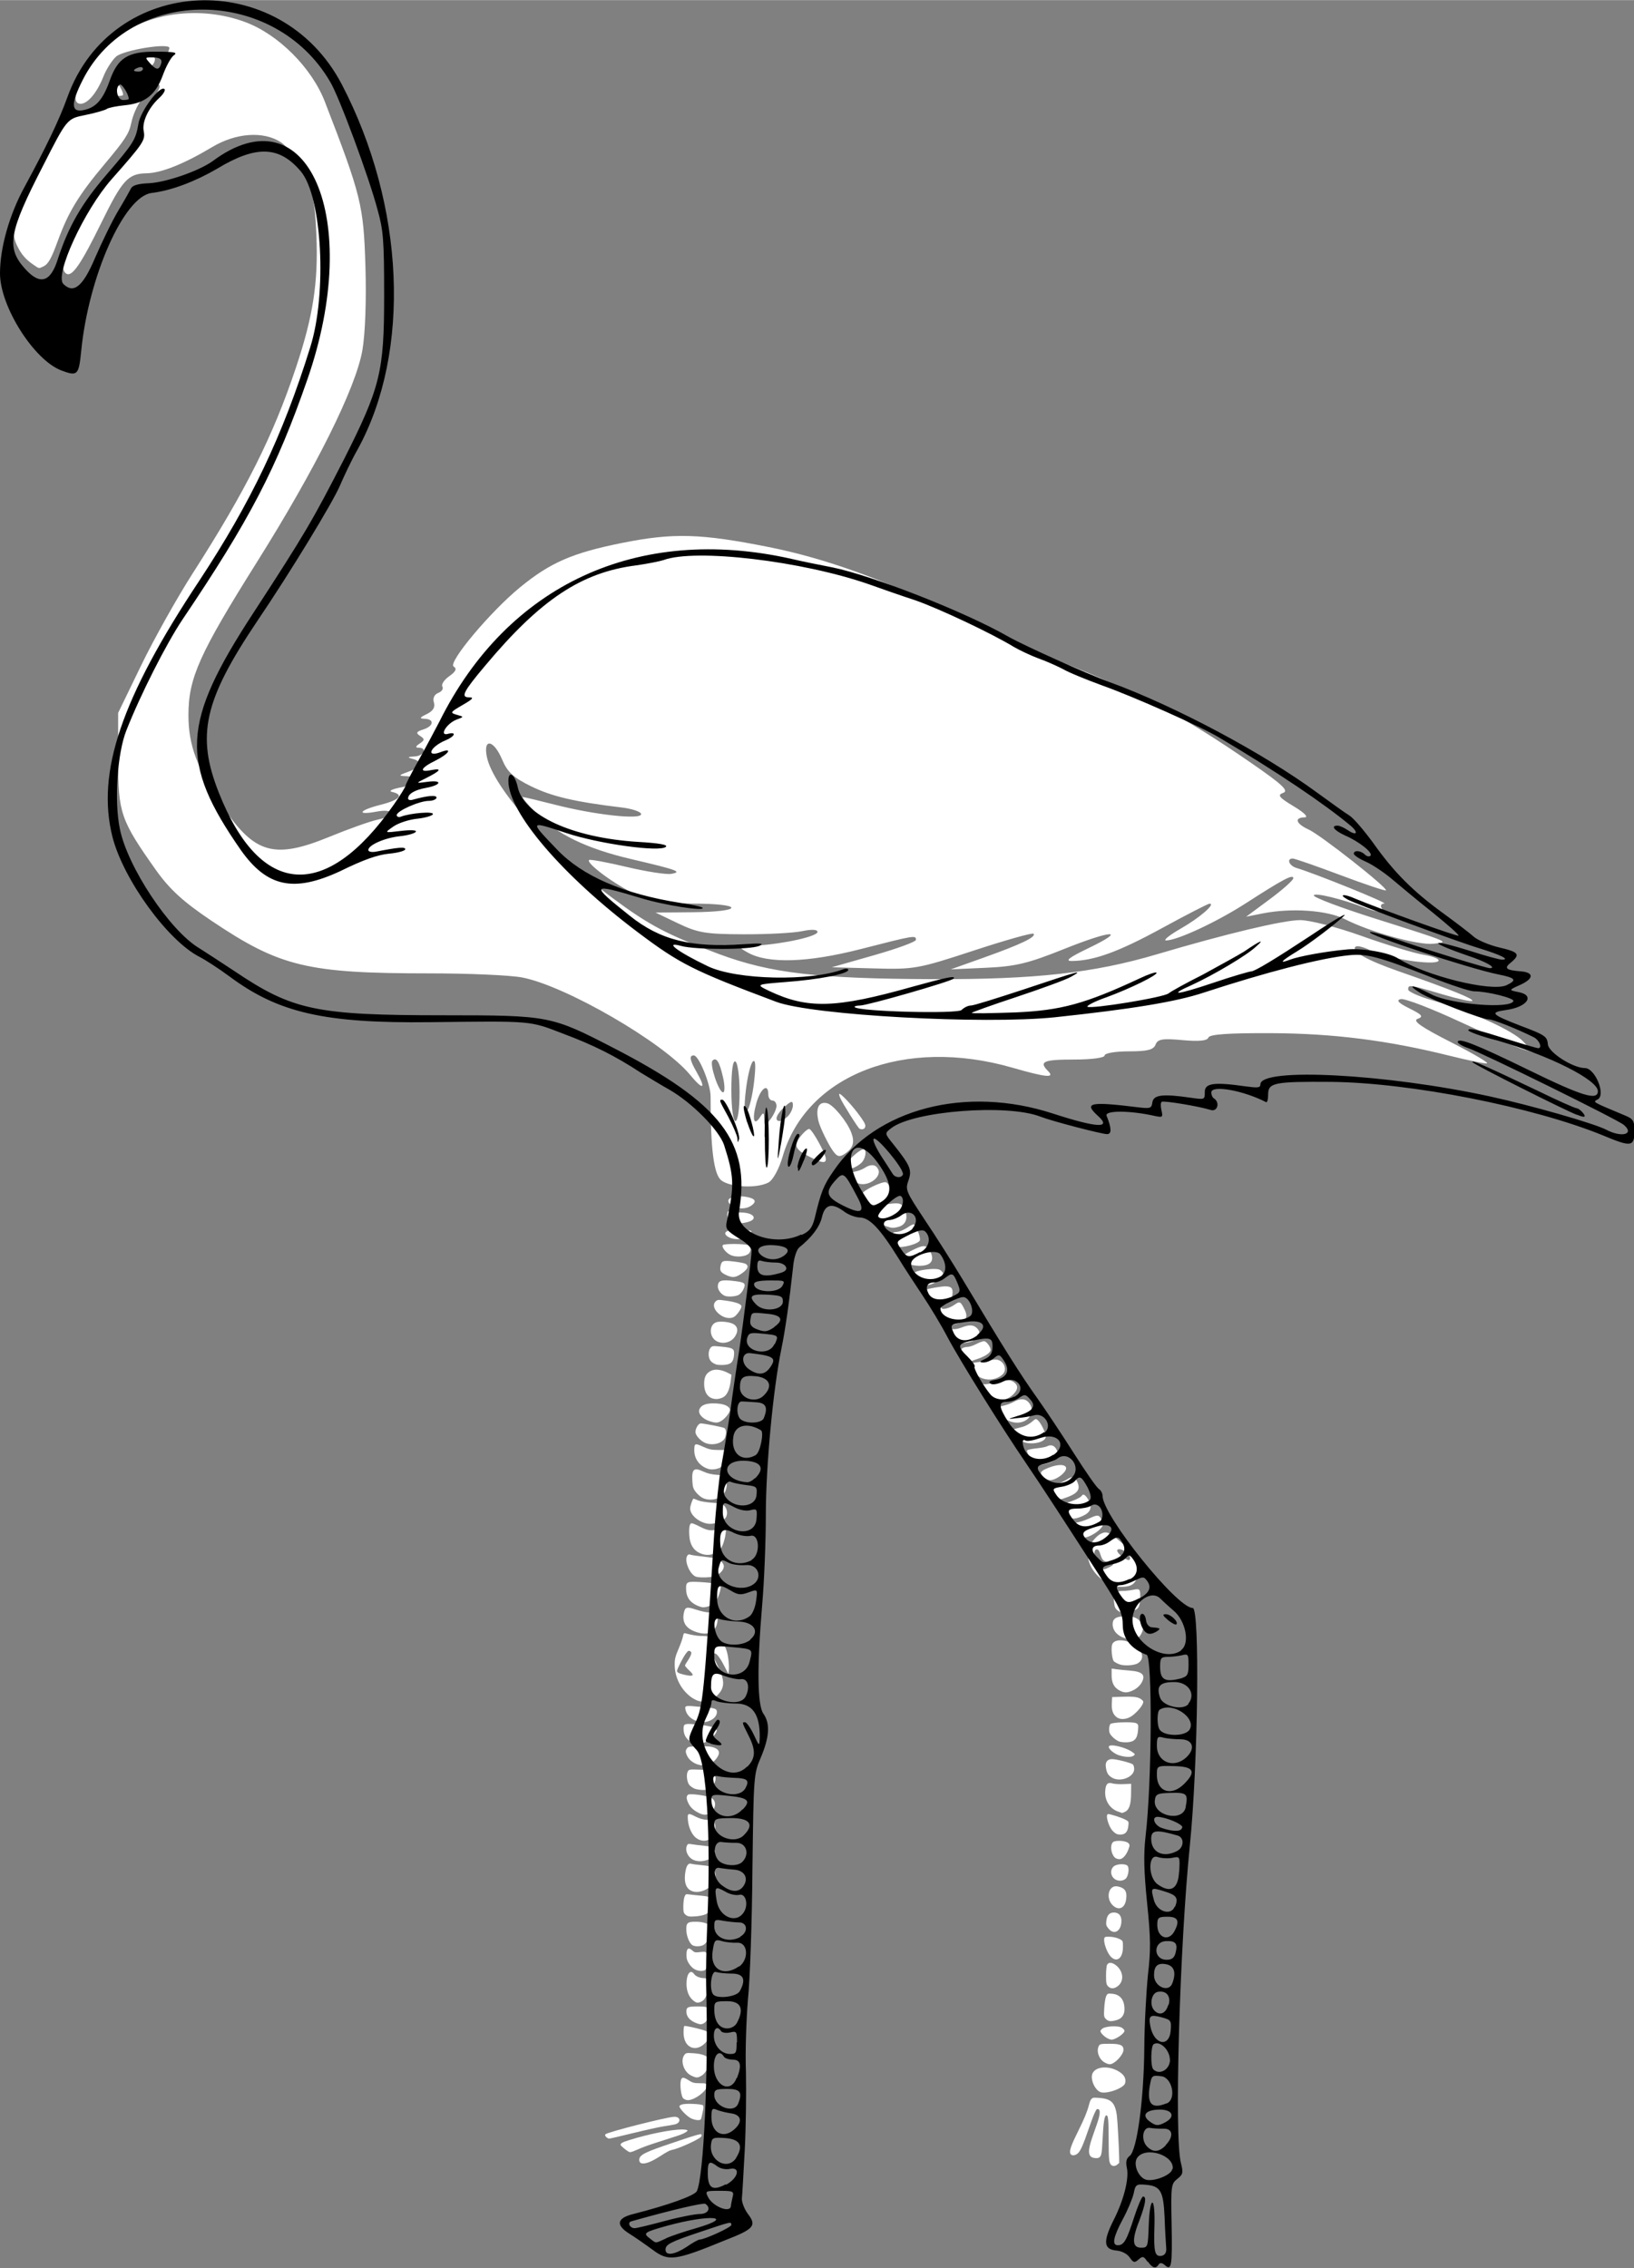 <?xml version="1.0" encoding="UTF-8" standalone="no"?>
<svg
   xmlns:dc="http://purl.org/dc/elements/1.1/"
   xmlns:cc="http://creativecommons.org/ns#"
   xmlns:rdf="http://www.w3.org/1999/02/22-rdf-syntax-ns#"
   xmlns:svg="http://www.w3.org/2000/svg"
   xmlns="http://www.w3.org/2000/svg"
   xmlns:sodipodi="http://sodipodi.sourceforge.net/DTD/sodipodi-0.dtd"
   xmlns:inkscape="http://www.inkscape.org/namespaces/inkscape"
   width="386.288"
   height="536.193"
   viewBox="0 0 4.024 5.585"
   version="1.1"
   id="SVGRoot"
   sodipodi:docname="flamingo.svg"
   inkscape:version="1.0.1 (3bc2e813f5, 2020-09-07)">
  <rect x="0" y="0" width="4.024" height="5.585" fill="#808080" stroke="none"/>
  <defs
     id="defs10174" />
  <sodipodi:namedview
     id="base"
     pagecolor="#ffffff"
     bordercolor="#666666"
     borderopacity="1.0"
     inkscape:pageopacity="0.0"
     inkscape:pageshadow="2"
     inkscape:zoom="1.4"
     inkscape:cx="136.45027"
     inkscape:cy="131.00427"
     inkscape:document-units="in"
     inkscape:current-layer="layer15"
     inkscape:document-rotation="0"
     showgrid="false"
     inkscape:window-width="1280"
     inkscape:window-height="737"
     inkscape:window-x="-8"
     inkscape:window-y="-8"
     inkscape:window-maximized="1"
     units="px"
     fit-margin-top="0"
     fit-margin-left="0"
     fit-margin-right="0"
     fit-margin-bottom="0"
     inkscape:pagecheckerboard="true" />
  <g
     inkscape:groupmode="layer"
     id="layer15"
     inkscape:label="Layer 0"
     style="display:inline"
     sodipodi:insensitive="true">
    <path
       style="fill:#ffffff;stroke-width:1.01"
       d="m 177.652,290.666 c -1.861,-1.407 -2.674,-7.737 -2.658,-20.68 0.004,-2.992 -2.901,-10.102 -4.127,-10.102 -1.198,0 -1.018,1.108 0.658,4.041 2.463,4.309 1.661,4.678 -1.592,0.732 -6.575,-7.977 -30.696,-21.947 -41.398,-23.976 -2.898,-0.55 -13.06,-0.999 -22.582,-0.999 -30.343,0 -36.981,-1.6 -53.941,-13.004 -6.899,-4.639 -10.263,-7.718 -13.642,-12.487 -8.664,-12.226 -9.277,-14.013 -9.277,-27.037 v -11.617 l 5.681,-11.729 c 3.125,-6.451 8.856,-16.679 12.736,-22.728 13.019,-20.299 19.73,-33.676 25.375,-50.584 4.224,-12.65 5.502,-20.892 5.036,-32.487 -0.328,-8.159 -0.863,-10.777 -3.171,-15.494 -1.527,-3.121 -4.015,-6.488 -5.529,-7.482 -4.311,-2.83 -11.085,-2.367 -16.979,1.161 -6.945,4.157 -12.519,6.385 -16.137,6.451 -4.564,0.083 -5.961,1.61 -11.145,12.178 -5.008,10.209 -7.215,13.417 -8.628,12.543 -3.018,-1.865 2.623,-14.183 11.77,-25.699 4.574,-5.759 6.547,-9.105 6.547,-11.103 0,-1.642 1.176,-4.258 2.761,-6.142 1.798,-2.136 2.333,-3.425 1.534,-3.691 -0.887,-0.296 -0.672,-1.496 0.774,-4.332 1.101,-2.157 2.001,-4.232 2.001,-4.609 0,-1.335 -11.346,0.505 -13.144,2.132 -1.003,0.908 -2.395,3.095 -3.093,4.86 -1.588,4.017 -3.868,6.746 -5.638,6.746 -3.751,0 1.581,-10.412 8.072,-15.763 8.174,-6.737 21.402,-8.502 32.529,-4.339 8.139,3.045 16.329,11.251 19.558,19.597 8.937,23.096 9.529,25.488 9.987,40.406 0.26,8.45 -0.045,16.844 -0.758,20.854 -1.66,9.347 -11.458,29.016 -25.964,52.123 -14.192,22.607 -16.852,28.543 -16.863,37.635 -0.009,7.531 2.132,13.213 8.566,22.728 7.761,11.479 12.627,12.834 26.143,7.282 4.722,-1.94 10.064,-3.84 11.869,-4.222 4.485,-0.95 4.246,-2.827 -0.253,-1.983 -5.122,0.961 -4.344,-0.339 1.01,-1.687 4.706,-1.185 5.847,-2.487 2.778,-3.171 -0.972,-0.217 0.166,-0.745 2.53,-1.174 4.366,-0.792 4.983,-2.555 0.946,-2.7 -1.949,-0.07 -1.881,-0.201 0.565,-1.094 3.17,-1.158 3.598,-2.504 1.01,-3.18 -1.33,-0.348 -1.205,-0.491 0.505,-0.579 2.336,-0.12 3.277,-2.125 1.01,-2.153 -0.844,-0.01 -0.761,-0.345 0.253,-1.01 1.274,-0.836 1.293,-1.138 0.119,-1.894 -1.101,-0.709 -0.94,-1.044 0.758,-1.583 2.598,-0.825 2.849,-2.541 0.386,-2.636 -1.4,-0.054 -1.292,-0.298 0.522,-1.172 1.514,-0.73 2.103,-1.692 1.738,-2.842 -0.332,-1.045 0.09,-1.985 1.057,-2.356 0.885,-0.34 1.346,-1.044 1.023,-1.566 -0.322,-0.521 0.444,-1.674 1.704,-2.561 1.613,-1.136 1.931,-1.837 1.077,-2.371 -1.505,-0.94 9.02,-13.5 16.344,-19.505 7.471,-6.125 12.952,-8.503 25.275,-10.963 12.494,-2.494 19.259,-2.297 36.01,1.049 13.879,2.772 28.36,7.999 45.813,16.534 8.334,4.076 19.471,9.116 24.749,11.199 21.065,8.317 31.097,13.615 48.416,25.571 7.465,5.154 9.127,6.715 7.683,7.222 -1.514,0.531 -1.052,1.122 2.597,3.32 2.635,1.588 3.72,2.69 2.671,2.714 -2.64,0.059 -2.135,1.568 1.002,2.997 2.972,1.354 19.578,14.427 19.027,14.978 -0.182,0.182 -5.223,-1.506 -11.201,-3.752 -5.978,-2.246 -11.263,-4.083 -11.743,-4.083 -1.591,0 -0.904,1.775 0.895,2.311 4.641,1.381 22.821,8.742 21.659,8.77 -0.727,0.017 -1.041,0.486 -0.698,1.042 0.777,1.257 -0.645,1.291 -3.805,0.09 -5.994,-2.279 -12.862,-3.941 -12.862,-3.112 0,0.5 6.705,3.03 14.9,5.623 19.034,6.021 18.561,5.818 14.556,6.26 -3.729,0.412 -15.593,-2.88 -21.81,-6.052 -4.322,-2.205 -13.192,-2.821 -20.273,-1.408 l -4.041,0.806 5.808,-4.303 c 3.195,-2.367 5.808,-4.698 5.808,-5.179 0,-1.08 -2.518,0.246 -11.617,6.119 -7.149,4.615 -16.915,9.179 -19.698,9.205 -0.833,0.008 0.78,-1.302 3.585,-2.911 4.705,-2.699 8.688,-6.147 7.101,-6.147 -0.37,0 -5.675,2.73 -11.789,6.067 -10.648,5.811 -16.66,7.998 -22.131,8.05 -1.805,0.017 -0.653,-0.875 4.041,-3.13 9.807,-4.711 5.88,-4.568 -6.056,0.221 -8.758,3.514 -11.841,4.252 -19.113,4.579 l -8.671,0.39 8.163,-2.911 c 9.14,-3.259 12.968,-5.098 12.203,-5.863 -0.283,-0.283 -6.919,1.588 -14.745,4.158 -13.68,4.492 -14.63,4.662 -24.573,4.385 l -10.342,-0.288 10.354,-2.951 c 5.695,-1.623 10.354,-3.328 10.354,-3.788 0,-1.197 -0.256,-1.154 -13.637,2.275 -13.08,3.351 -22.862,3.642 -27.817,0.827 -2.433,-1.382 -2.389,-1.419 2.059,-1.692 6.874,-0.422 15.152,-2.265 15.152,-3.374 0,-0.607 -1.453,-0.676 -3.788,-0.181 -2.083,0.442 -8.561,0.788 -14.395,0.769 -9.334,-0.03 -11.273,-0.354 -16.162,-2.694 l -5.556,-2.659 9.344,-0.084 c 5.5,-0.05 9.344,-0.5 9.344,-1.094 0,-0.6 -3.795,-1.014 -9.344,-1.02 -7.662,-0.008 -10.253,-0.435 -14.395,-2.369 -4.96,-2.316 -12.085,-7.592 -11.306,-8.371 0.218,-0.218 4.368,0.547 9.222,1.7 4.854,1.153 9.809,1.922 11.01,1.71 2.836,-0.501 1.62,-0.949 -9.899,-3.648 -10.955,-2.566 -18.278,-6.122 -23.39,-11.357 -2.105,-2.156 -3.58,-3.919 -3.278,-3.919 0.302,0 3.917,0.861 8.034,1.914 9.752,2.493 21.122,3.735 21.122,2.307 0,-0.586 -2.159,-1.326 -4.798,-1.644 -11.586,-1.397 -17.15,-2.698 -22.294,-5.215 -4.348,-2.127 -5.845,-3.508 -7.135,-6.582 -2.05,-4.885 -4.704,-5.377 -3.768,-0.699 1.508,7.542 15.51,23.283 30.925,34.766 9.021,6.72 13.517,9.088 26.264,13.832 12.647,4.707 24.202,6.065 52.528,6.174 25.263,0.098 39.739,-1.506 55.321,-6.127 17.037,-5.053 31.088,-8.406 35.257,-8.413 2.349,-0.004 9.044,1.722 15.152,3.907 6.019,2.153 12.919,4.246 15.333,4.651 2.415,0.405 4.005,1.097 3.536,1.537 -1.217,1.14 -12.959,-0.688 -16.637,-2.59 -1.701,-0.88 -3.391,-1.302 -3.755,-0.937 -1.113,1.113 2.704,3.268 10.804,6.097 12.48,4.359 18.433,6.756 17.958,7.231 -0.245,0.245 -3.606,-0.497 -7.469,-1.647 -8.018,-2.388 -8.322,-2.43 -8.322,-1.153 0,0.516 2.614,1.693 5.808,2.615 9.725,2.807 20.034,7.482 22.585,10.244 l 2.417,2.616 -2.525,-0.746 c -1.389,-0.41 -8.345,-3.45 -15.457,-6.756 -7.112,-3.305 -13.704,-5.833 -14.647,-5.618 -1.217,0.278 -0.595,0.948 2.135,2.302 3.154,1.564 3.52,2.027 2.02,2.558 -1.356,0.48 0.792,1.984 8.271,5.792 5.556,2.829 9.495,5.166 8.755,5.195 -0.741,0.028 -4.832,-0.818 -9.091,-1.88 -15.279,-3.811 -28.672,-5.507 -44.022,-5.577 -10.511,-0.047 -15.182,0.283 -15.456,1.094 -0.265,0.786 -2.33,0.986 -6.38,0.619 -4.941,-0.448 -6.1,-0.254 -6.623,1.111 -0.488,1.272 -2.006,1.654 -6.587,1.654 -3.295,0 -5.953,0.451 -5.953,1.01 0,0.584 -3.199,1.01 -7.576,1.01 -7.532,0 -8.682,0.511 -6.364,2.828 1.788,1.788 -0.46,1.577 -8.792,-0.826 -26.49,-7.64 -50.705,1.727 -56.564,21.88 -0.893,3.071 -2.386,5.806 -3.492,6.398 -2.798,1.497 -9.323,1.211 -11.596,-0.509 z m 13.572,-18.348 c 0,-0.727 -0.455,-1.322 -1.01,-1.322 -0.556,0 -1.01,-0.682 -1.01,-1.515 0,-2.927 -1.936,-1.475 -2.956,2.216 -1.1,3.982 -0.576,5.762 0.975,3.311 0.764,-1.208 0.949,-1.108 0.987,0.534 0.047,1.994 0.067,1.994 1.531,0.059 0.816,-1.078 1.483,-2.556 1.483,-3.283 z m -9.091,-3.283 c 0,-3.856 -0.455,-7.292 -1.01,-7.636 -0.639,-0.395 -1.01,2.178 -1.01,7.011 0,4.417 0.426,7.636 1.01,7.636 0.576,0 1.01,-3.011 1.01,-7.011 z m 11.92,5.799 c 0.667,-0.667 1.212,-1.874 1.212,-2.682 0,-1.167 -0.417,-1.093 -2.02,0.359 -2.075,1.878 -2.644,3.536 -1.212,3.536 0.444,0 1.354,-0.545 2.02,-1.212 z m -8.355,-8.384 c 0.471,-4.041 0.37,-5.724 -0.304,-5.051 -0.556,0.556 -1.328,3.738 -1.716,7.071 -0.471,4.041 -0.37,5.724 0.304,5.051 0.556,-0.556 1.328,-3.738 1.717,-7.071 z m -7.623,-1.09 c -0.881,-3.907 -1.654,-5.151 -2.608,-4.197 -0.799,0.799 1.534,7.812 2.598,7.812 0.454,0 0.458,-1.627 0.01,-3.616 z"
       id="path10213"
       transform="scale(0.01)" />
    <path
       style="fill:#ffffff;stroke-width:0.357"
       d="M 8.184,65.133 C 6.301,63.855 5.204,62.554 4.156,60.36 2.503,56.897 3.343,53.737 8.946,42.347 c 4.586,-9.322 6.722,-12.949 8.126,-13.801 0.594,-0.36 2.267,-0.92 3.717,-1.245 1.45,-0.324 3.218,-0.84 3.929,-1.146 0.71,-0.306 2.723,-0.777 4.471,-1.046 1.749,-0.269 3.829,-0.811 4.623,-1.204 0.794,-0.393 1.51,-0.648 1.591,-0.567 0.081,0.081 -0.17,0.599 -0.559,1.15 -1.191,1.69 -2.089,3.764 -2.542,5.868 -0.551,2.56 -1.505,4.024 -6.523,10.005 -6.406,7.636 -8.963,11.832 -11.561,18.975 -1.593,4.38 -2.355,5.715 -3.575,6.271 -1.152,0.525 -0.919,0.57 -2.461,-0.476 z"
       id="path10215"
       transform="scale(0.01)" />
    <path
       style="fill:#ffffff;stroke-width:0.253"
       d="m 170.761,492.652 c -1.108,-0.872 -1.7,-2.329 -1.7,-4.184 0,-2.389 0.978,-3.634 1.864,-2.37 0.413,0.589 1.459,1.022 2.472,1.022 0.49,0 0.863,0.195 1.118,0.585 0.342,0.522 0.342,0.741 3e-4,2.054 -0.475,1.823 -1.034,2.793 -1.814,3.148 -0.852,0.388 -1.176,0.346 -1.94,-0.255 z"
       id="path10217"
       transform="scale(0.01)" />
    <path
       style="fill:#ffffff;stroke-width:0.253"
       d="m 170.94,497.961 c -1.224,-0.606 -1.874,-1.472 -1.904,-2.537 -0.033,-1.151 0.339,-1.334 2.713,-1.334 1.859,0 2.225,0.073 2.69,0.537 0.5,0.5 0.515,0.618 0.211,1.702 -0.349,1.247 -1.243,2.155 -2.12,2.155 -0.294,-1.1e-4 -1.009,-0.235 -1.59,-0.523 z"
       id="path10219"
       transform="scale(0.01)" />
    <path
       style="fill:#ffffff;stroke-width:0.253"
       d="m 170.058,504.081 c -1.117,-0.558 -1.722,-1.832 -1.723,-3.624 -2.2e-4,-0.79 0.085,-1.487 0.189,-1.548 0.246,-0.144 4.248,0.782 5.268,1.219 1.028,0.44 1.202,1.177 0.516,2.184 -1.175,1.725 -2.901,2.444 -4.251,1.77 z"
       id="path10221"
       transform="scale(0.01)" />
    <path
       style="fill:#ffffff;stroke-width:0.253"
       d="m 170.178,511.091 c -1.774,-0.878 -2.68,-3.579 -1.68,-5.008 0.392,-0.56 0.531,-0.587 2.36,-0.462 2.156,0.148 3.42,0.664 3.83,1.563 0.394,0.865 -0.725,3.23 -1.854,3.919 -1.049,0.64 -1.341,0.638 -2.656,-0.013 z"
       id="path10223"
       transform="scale(0.01)" />
    <path
       style="fill:#ffffff;stroke-width:0.253"
       d="m 168.219,516.679 c -0.488,-0.54 -0.827,-3.283 -0.544,-4.41 0.209,-0.832 0.665,-0.824 1.961,0.034 0.863,0.571 1.321,0.689 2.709,0.694 1.515,0.007 1.678,0.058 1.748,0.55 0.172,1.204 -2.969,3.624 -4.702,3.624 -0.4,0 -0.927,-0.222 -1.173,-0.493 z"
       id="path10225"
       transform="scale(0.01)" />
    <path
       style="fill:#ffffff;stroke-width:0.253"
       d="m 170.96,484.873 c -0.906,-0.552 -1.799,-1.889 -1.873,-2.803 -0.172,-2.129 0.332,-2.766 1.396,-1.766 0.533,0.501 0.769,0.55 1.921,0.397 0.96,-0.127 1.369,-0.086 1.522,0.155 0.299,0.471 0.266,3.428 -0.045,4.008 -0.346,0.646 -1.868,0.651 -2.922,0.008 z"
       id="path10227"
       transform="scale(0.01)" />
    <path
       style="fill:#ffffff;stroke-width:0.253"
       d="m 170.542,479.018 c -0.725,-0.422 -1.452,-2.147 -1.516,-3.597 -0.083,-1.874 0.235,-2.19 2.206,-2.19 1.835,0 3.073,0.369 3.421,1.02 0.619,1.157 -0.123,3.806 -1.297,4.629 -0.658,0.461 -2.136,0.533 -2.814,0.139 z"
       id="path10229"
       transform="scale(0.01)" />
    <path
       style="fill:#ffffff;stroke-width:0.253"
       d="m 168.871,471.54 c -0.52,-0.422 -0.599,-0.701 -0.593,-2.112 0.004,-0.894 0.132,-1.949 0.286,-2.343 0.255,-0.652 0.365,-0.704 1.225,-0.576 0.52,0.077 1.822,0.213 2.893,0.303 1.072,0.09 2.142,0.305 2.378,0.477 0.961,0.703 0.171,3.353 -1.213,4.071 -0.462,0.24 -1.636,0.488 -2.608,0.551 -1.478,0.096 -1.866,0.035 -2.368,-0.372 z"
       id="path10231"
       transform="scale(0.01)" />
    <path
       style="fill:#ffffff;stroke-width:0.253"
       d="m 170.072,465.528 c -1.097,-0.596 -1.575,-1.948 -1.377,-3.89 0.206,-2.019 0.706,-2.92 1.491,-2.686 0.301,0.089 1.536,0.253 2.746,0.363 1.21,0.11 2.375,0.346 2.59,0.524 0.571,0.474 0.836,1.77 0.575,2.811 -0.599,2.38 -3.974,3.993 -6.025,2.878 z"
       id="path10233"
       transform="scale(0.01)" />
    <path
       style="fill:#ffffff;stroke-width:0.253"
       d="m 270.955,515.167 c -1.459,-0.625 -2.553,-3.388 -1.856,-4.69 0.97,-1.812 4.576,-1.82 6.942,-0.016 0.947,0.723 1.285,1.545 1.038,2.528 -0.311,1.24 -4.683,2.794 -6.124,2.177 z"
       id="path10235"
       transform="scale(0.01)" />
    <path
       style="fill:#ffffff;stroke-width:0.253"
       d="m 271.951,507.839 c -1.367,-0.833 -2.009,-2.798 -1.329,-4.067 0.23,-0.429 0.546,-0.488 2.595,-0.488 2.672,0 3.457,0.336 3.457,1.48 0,1.25 -2.208,3.571 -3.395,3.569 -0.286,-5.2e-4 -0.883,-0.223 -1.328,-0.494 z"
       id="path10237"
       transform="scale(0.01)" />
    <path
       style="fill:#ffffff;stroke-width:0.253"
       d="m 272.473,501.788 c -0.435,-0.265 -0.975,-0.745 -1.2,-1.065 -0.382,-0.545 -0.375,-0.616 0.099,-1.09 0.704,-0.704 3.995,-0.895 4.924,-0.286 0.346,0.227 0.629,0.56 0.629,0.741 0,0.679 -2.213,2.186 -3.207,2.184 -0.25,-5.2e-4 -0.811,-0.218 -1.246,-0.483 z"
       id="path10239"
       transform="scale(0.01)" />
    <path
       style="fill:#ffffff;stroke-width:0.253"
       d="m 272.347,497.189 c -0.49,-0.49 -0.527,-0.735 -0.409,-2.715 0.071,-1.197 0.28,-2.501 0.465,-2.898 0.314,-0.676 0.412,-0.714 1.548,-0.605 1.925,0.185 2.975,1.53 2.975,3.81 0,1.388 -0.69,2.329 -1.969,2.684 -1.394,0.387 -2.013,0.322 -2.61,-0.276 z"
       id="path10241"
       transform="scale(0.01)" />
    <path
       style="fill:#ffffff;stroke-width:0.253"
       d="m 272.885,489.141 c -0.426,-0.426 -0.505,-0.842 -0.505,-2.668 0,-1.19 0.118,-2.383 0.261,-2.652 0.383,-0.716 1.362,-0.6 2.366,0.282 1.645,1.445 1.817,3.683 0.375,4.897 -0.923,0.776 -1.812,0.827 -2.497,0.141 z"
       id="path10243"
       transform="scale(0.01)" />
    <path
       style="fill:#ffffff;stroke-width:0.253"
       d="m 273.435,481.703 c -0.823,-0.938 -1.653,-3.262 -1.514,-4.241 0.073,-0.512 0.212,-0.566 1.388,-0.536 0.719,0.018 1.742,0.246 2.273,0.505 0.965,0.471 0.966,0.473 0.964,2.034 -0.003,2.825 -1.592,3.968 -3.111,2.238 z"
       id="path10245"
       transform="scale(0.01)" />
    <path
       style="fill:#ffffff;stroke-width:0.253"
       d="m 273.007,474.947 c -0.574,-0.682 -0.661,-0.981 -0.557,-1.904 0.158,-1.4 0.77,-2.085 1.864,-2.085 1.176,0 1.855,0.744 1.855,2.033 0,2.524 -1.765,3.616 -3.161,1.956 z"
       id="path10247"
       transform="scale(0.01)" />
    <path
       style="fill:#ffffff;stroke-width:0.253"
       d="m 274.278,469.4 c -2.131,-1.676 -1.382,-5.36 0.99,-4.867 1.798,0.374 2.353,1.247 2.055,3.234 -0.302,2.012 -1.646,2.733 -3.045,1.633 z"
       id="path10249"
       transform="scale(0.01)" />
    <path
       style="fill:#ffffff;stroke-width:0.253"
       d="m 274.263,462.509 c -0.82,-0.82 -0.836,-2.119 -0.035,-2.872 0.718,-0.675 2.947,-0.783 3.458,-0.168 0.495,0.597 0.167,2.66 -0.51,3.208 -0.816,0.66 -2.162,0.583 -2.913,-0.168 z"
       id="path10251"
       transform="scale(0.01)" />
    <path
       style="fill:#ffffff;stroke-width:0.253"
       d="m 274.524,457.408 c -0.934,-0.934 -1.189,-3.026 -0.457,-3.758 0.559,-0.559 3.177,-0.412 3.802,0.213 0.372,0.372 0.383,0.536 0.088,1.372 -0.552,1.565 -1.458,2.591 -2.289,2.591 -0.4,0 -0.915,-0.188 -1.145,-0.418 z"
       id="path10253"
       transform="scale(0.01)" />
    <path
       style="fill:#ffffff;stroke-width:0.253"
       d="m 274.067,450.91 c -1.091,-1.091 -1.948,-4.196 -1.158,-4.196 0.552,0 3.156,0.833 4.11,1.315 0.954,0.482 0.974,0.521 0.851,1.62 -0.168,1.486 -0.758,2.116 -1.985,2.116 -0.757,0 -1.145,-0.182 -1.818,-0.855 z"
       id="path10255"
       transform="scale(0.01)" />
    <path
       style="fill:#ffffff;stroke-width:0.253"
       d="m 275.319,446.092 c -2.105,-0.75 -3.359,-2.844 -3.131,-5.224 0.154,-1.601 0.623,-2.046 1.788,-1.695 0.442,0.133 1.656,0.208 2.697,0.167 l 1.894,-0.076 -0.018,2.399 c -0.02,2.702 -0.468,4.031 -1.522,4.511 -0.347,0.158 -0.654,0.283 -0.682,0.276 -0.028,-0.006 -0.49,-0.168 -1.027,-0.359 z"
       id="path10257"
       transform="scale(0.01)" />
    <path
       style="fill:#ffffff;stroke-width:0.253"
       d="m 170.329,457.754 c -1.042,-0.701 -1.602,-2.125 -1.225,-3.116 0.234,-0.615 0.328,-0.65 1.319,-0.486 0.587,0.097 1.969,0.269 3.072,0.383 1.47,0.152 2.092,0.328 2.336,0.661 1.505,2.058 -3.078,4.189 -5.502,2.558 z"
       id="path10259"
       transform="scale(0.01)" />
    <path
       style="fill:#ffffff;stroke-width:0.253"
       d="m 171.592,452.712 c -1.117,-0.74 -2.006,-2.567 -2.179,-4.475 -0.164,-1.81 0.007,-1.884 1.971,-0.857 0.824,0.431 1.777,0.694 2.706,0.748 1.671,0.096 2.073,0.471 2.073,1.931 0,2.693 -2.405,4.089 -4.571,2.654 z"
       id="path10261"
       transform="scale(0.01)" />
    <path
       style="fill:#ffffff;fill-opacity:1;stroke-width:0.253"
       d="m 172.421,446.593 c -1.417,-0.632 -2.308,-1.393 -2.83,-2.415 -0.583,-1.144 -0.633,-1.836 -0.161,-2.228 0.464,-0.385 4.954,0.241 5.825,0.812 0.804,0.527 1.058,1.463 0.66,2.424 -0.626,1.511 -2.011,2.069 -3.495,1.407 z"
       id="path10263"
       transform="scale(0.01)" />
    <path
       style="fill:#f4a460;stroke-width:0.253"
       d=""
       id="path10265"
       transform="scale(0.01)" />
    <path
       style="fill:#ffffff;stroke-width:0.253"
       d="m 149.27,526.229 c -0.279,-0.279 -0.33,-0.496 -0.157,-0.669 0.537,-0.537 14.788,-4.166 16.852,-4.292 1.69,-0.103 1.857,1.493 0.197,1.878 -0.402,0.093 -1.608,0.3 -2.679,0.459 -1.071,0.159 -4.463,0.907 -7.537,1.663 -3.074,0.756 -5.741,1.374 -5.926,1.374 -0.185,0 -0.522,-0.186 -0.75,-0.413 z"
       id="path10267"
       transform="scale(0.01)" />
    <path
       style="fill:#ffffff;stroke-width:0.253"
       d="m 170.084,521.597 c -1.038,-0.549 -2.759,-2.357 -2.759,-2.899 0,-0.219 0.355,-0.433 0.882,-0.532 1.197,-0.225 4.598,-0.034 4.907,0.275 0.158,0.158 0.166,0.619 0.022,1.258 -0.125,0.555 -0.292,1.321 -0.372,1.703 -0.123,0.588 -0.271,0.693 -0.961,0.683 -0.449,-0.006 -1.222,-0.226 -1.718,-0.488 z"
       id="path10269"
       transform="scale(0.01)" />
    <path
       style="fill:#ffffff;stroke-width:0.089"
       d="m 154.764,529.839 c -0.518,-0.285 -1.785,-1.335 -1.891,-1.568 -0.19,-0.416 0.301,-0.714 2.115,-1.281 4.66,-1.459 10.352,-2.602 12.955,-2.602 0.766,-10e-5 1.375,0.116 1.375,0.261 0,0.149 -0.446,0.465 -1.073,0.759 -0.632,0.296 -1.273,0.513 -6.025,2.031 -2.564,0.819 -3.913,1.31 -5.359,1.95 -1.42,0.628 -1.674,0.683 -2.096,0.451 z"
       id="path10271"
       transform="scale(0.01)" />
    <path
       style="fill:#ffffff;stroke-width:0.089"
       d="m 158.011,532.724 c -0.66,-0.147 -0.799,-1.117 -0.247,-1.728 0.736,-0.815 2.581,-1.558 10.035,-4.042 3.435,-1.144 4.601,-1.476 4.855,-1.378 0.209,0.08 0.178,0.447 -0.056,0.657 -0.929,0.834 -5.666,2.949 -7.165,3.199 -0.471,0.079 -1.245,0.492 -2.768,1.477 -2.22,1.436 -3.722,2.022 -4.654,1.814 z"
       id="path10273"
       transform="scale(0.01)" />
    <path
       style="fill:#ffffff;stroke-width:0.126"
       d="m 273.557,533.032 c -0.45,-0.572 -0.523,-1.416 -0.536,-6.157 -0.013,-4.942 -0.107,-5.96 -0.55,-5.96 -0.48,0 -0.739,1.65 -0.952,6.061 -0.155,3.201 -0.271,3.874 -0.735,4.24 -0.28,0.221 -0.466,0.258 -1.07,0.215 -1.781,-0.127 -1.973,-1.525 -0.708,-5.149 0.352,-1.007 0.857,-2.456 1.124,-3.22 0.841,-2.411 0.917,-3.618 0.234,-3.7 -0.287,-0.034 -0.368,0.071 -0.834,1.073 -0.284,0.611 -0.98,2.475 -1.547,4.142 -1.149,3.376 -1.776,4.828 -2.387,5.523 -0.675,0.769 -1.764,0.88 -2.013,0.205 -0.265,-0.717 0.214,-2.078 1.974,-5.602 1.428,-2.858 2.165,-4.65 2.608,-6.333 0.249,-0.947 0.408,-1.315 0.668,-1.544 0.326,-0.288 0.401,-0.298 1.609,-0.228 3.198,0.185 4.171,1.116 4.607,4.407 0.155,1.171 0.524,7.877 0.554,10.053 l 0.021,1.556 -0.412,0.37 c -0.552,0.495 -1.284,0.517 -1.653,0.049 z"
       id="path10275"
       transform="scale(0.01)" />
    <path
       style="fill:#ffffff;fill-opacity:1;stroke-width:0.253"
       d="m 171.008,440.438 c -0.417,-0.184 -0.97,-0.573 -1.229,-0.864 -0.589,-0.661 -0.827,-2.553 -0.417,-3.319 0.292,-0.546 0.416,-0.566 2.919,-0.473 2.34,0.087 2.681,0.16 3.259,0.703 0.987,0.928 0.9,2.334 -0.213,3.448 -0.766,0.766 -1.004,0.858 -2.21,0.849 -0.743,-0.005 -1.692,-0.16 -2.109,-0.344 z"
       id="path10277"
       transform="scale(0.01)" />
    <path
       style="fill:#ffffff;fill-opacity:1;stroke-width:0.179"
       d="m 172.027,434.563 c -1.223,-0.342 -2.282,-1.138 -2.754,-2.07 -0.491,-0.971 -0.506,-1.444 -0.061,-1.994 0.327,-0.405 0.447,-0.423 2.991,-0.465 2.142,-0.035 2.821,0.017 3.539,0.268 1.51,0.528 1.711,1.445 0.621,2.826 -1.097,1.39 -2.653,1.905 -4.336,1.435 z"
       id="path10279"
       transform="scale(0.01)" />
    <path
       style="fill:#ffffff;fill-opacity:1;stroke-width:0.179"
       d="m 170.815,429.217 c -1.618,-0.604 -2.479,-1.815 -2.479,-3.485 0,-1.262 0.275,-1.361 3.025,-1.097 2.781,0.268 4.476,0.632 4.897,1.054 0.3,0.3 0.318,0.415 0.13,0.868 -0.284,0.685 -1.525,1.877 -2.448,2.352 -0.946,0.486 -2.293,0.619 -3.125,0.309 z"
       id="path10281"
       transform="scale(0.01)" />
    <path
       style="fill:#ffffff;fill-opacity:1;stroke-width:0.179"
       d="m 171.907,423.929 c -1.595,-0.487 -2.711,-1.486 -3.045,-2.723 -0.308,-1.143 -0.109,-1.238 2.152,-1.023 1.031,0.098 2.577,0.244 3.436,0.326 1.723,0.163 2.1,0.358 2.1,1.083 0,1.68 -2.566,2.972 -4.643,2.338 z"
       id="path10283"
       transform="scale(0.01)" />
    <path
       style="fill:#ffffff;fill-opacity:1;stroke-width:0.179"
       d="m 171.88,418.815 c -0.457,-0.141 -1.252,-0.572 -1.766,-0.959 -2.44,-1.833 -3.945,-4.821 -3.959,-7.854 -0.007,-1.533 0.117,-2.014 1.126,-4.396 0.377,-0.888 0.776,-2.041 0.888,-2.562 0.18,-0.842 0.246,-0.936 0.586,-0.847 1.672,0.438 2.862,0.642 3.776,0.648 4.749,0.032 6.378,1.489 6.893,6.161 0.097,0.884 0.126,1.967 0.063,2.406 l -0.115,0.799 -0.96,-1.87 c -1.086,-2.117 -1.908,-3.21 -2.412,-3.21 -0.583,0 -0.412,0.764 0.644,2.869 1.959,3.907 1.931,5.621 -0.125,7.612 -1.421,1.377 -2.861,1.75 -4.64,1.202 z m -1.295,-6.354 c 0.076,-0.123 -0.281,-0.586 -0.882,-1.145 -0.555,-0.517 -1.01,-1.047 -1.01,-1.179 0,-0.131 0.278,-0.631 0.619,-1.109 0.34,-0.478 0.712,-1.155 0.827,-1.502 0.18,-0.546 0.166,-0.663 -0.1,-0.858 -0.415,-0.303 -0.629,-0.189 -1.225,0.65 -0.687,0.968 -2.085,3.735 -2.085,4.126 0,0.397 0.417,0.624 1.734,0.943 1.299,0.315 1.959,0.338 2.122,0.074 z"
       id="path10285"
       transform="scale(0.01)" />
    <path
       style="fill:#ffffff;fill-opacity:1;stroke-width:0.253"
       d="m 171.934,402.024 c -2.812,-0.776 -3.983,-2.317 -3.555,-4.679 0.299,-1.65 0.685,-1.771 3.079,-0.963 1.115,0.376 2.542,0.684 3.171,0.684 1.645,0 2.268,0.674 2.056,2.223 -0.343,2.499 -2.047,3.48 -4.75,2.734 z"
       id="path10287"
       transform="scale(0.01)" />
    <path
       style="fill:#ffffff;fill-opacity:1;stroke-width:0.253"
       d="m 171.604,395.326 c -1.807,-0.834 -2.652,-2.166 -2.652,-4.18 0,-1.64 0.28,-1.761 3.607,-1.559 3.166,0.192 4.687,0.515 4.888,1.04 0.232,0.605 -0.677,3.25 -1.367,3.979 -0.642,0.678 -1.939,1.199 -2.961,1.191 -0.278,-0.002 -0.96,-0.214 -1.515,-0.47 z"
       id="path10289"
       transform="scale(0.01)" />
    <path
       style="fill:#ffffff;fill-opacity:1;stroke-width:0.253"
       d="m 171.331,388.235 c -1.457,-0.589 -2.81,-3.78 -2.138,-5.037 0.209,-0.39 0.434,-0.512 0.725,-0.392 0.372,0.153 1.561,0.321 5.518,0.779 1.495,0.173 2.714,1.053 2.81,2.028 0.089,0.909 -0.931,2.039 -2.286,2.531 -0.952,0.345 -3.861,0.403 -4.63,0.092 z"
       id="path10291"
       transform="scale(0.01)" />
    <path
       style="fill:#ffffff;fill-opacity:1;stroke-width:0.253"
       d="m 172.316,382.433 c -1.583,-0.719 -2.442,-2.171 -2.564,-4.339 -0.116,-2.048 0.077,-2.999 0.608,-2.999 0.213,0 1.156,0.398 2.095,0.884 1.888,0.977 2.919,1.091 4.579,0.505 1.803,-0.636 1.857,-0.597 1.659,1.2 -0.096,0.868 -0.447,2.178 -0.78,2.912 -0.495,1.09 -0.803,1.423 -1.689,1.825 -1.367,0.62 -2.561,0.624 -3.908,0.012 z"
       id="path10293"
       transform="scale(0.01)" />
    <path
       style="fill:#ffffff;fill-opacity:1;stroke-width:0.253"
       d="m 173.858,375.12 c -2.126,-0.534 -3.895,-2.197 -3.895,-3.661 0,-0.646 0.616,-2.424 0.84,-2.424 0.06,0 0.548,0.19 1.086,0.422 0.557,0.24 2.053,0.491 3.475,0.583 2.314,0.15 2.541,0.213 3.094,0.855 0.627,0.729 0.776,1.878 0.347,2.68 -0.625,1.167 -3.222,1.979 -4.947,1.546 z"
       id="path10295"
       transform="scale(0.01)" />
    <path
       style="fill:#ffffff;fill-opacity:1;stroke-width:0.253"
       d="m 173.011,368.845 c -0.476,-0.243 -1.21,-0.872 -1.63,-1.398 -0.631,-0.789 -0.782,-1.24 -0.868,-2.582 -0.198,-3.11 0.33,-3.606 2.671,-2.51 0.994,0.465 2.034,0.72 3.309,0.81 1.845,0.131 1.861,0.138 2.232,1.025 0.493,1.18 0.237,2.848 -0.586,3.826 -1.054,1.253 -3.516,1.651 -5.128,0.829 z"
       id="path10299"
       transform="scale(0.01)" />
    <path
       style="fill:#ffffff;fill-opacity:1;stroke-width:0.253"
       d="m 174.449,361.72 c -2.137,-0.668 -3.479,-2.436 -3.472,-4.571 0.006,-1.757 0.153,-1.819 2.146,-0.912 1.467,0.667 2.083,0.804 3.658,0.813 l 1.894,0.011 0.076,1.039 c 0.093,1.269 -0.463,2.684 -1.255,3.195 -0.774,0.499 -2.184,0.696 -3.048,0.426 z"
       id="path10301"
       transform="scale(0.01)" />
    <path
       style="fill:#ffa07a;fill-opacity:1;stroke-width:0.253"
       d=""
       id="path10303"
       transform="scale(0.01)" />
    <path
       style="fill:#ffa07a;fill-opacity:1;stroke-width:0.253"
       d=""
       id="path10305"
       transform="scale(0.01)" />
    <path
       style="fill:#ffffff;fill-opacity:1;stroke-width:0.253"
       d="m 174.797,349.97 c -1.876,-0.585 -3.014,-1.938 -2.528,-3.006 0.474,-1.041 1.755,-1.48 4.018,-1.377 2.025,0.092 3.299,0.649 3.47,1.516 0.106,0.537 -0.968,2.01 -1.946,2.669 -0.967,0.652 -1.455,0.683 -3.014,0.197 z"
       id="path10307"
       transform="scale(0.01)" />
    <path
       style="fill:#ffffff;fill-opacity:1;stroke-width:0.253"
       d="m 173.625,355.296 c -1.003,-0.442 -2.118,-1.59 -2.317,-2.386 -0.22,-0.875 0.64,-2.449 1.313,-2.405 1.067,0.07 5.317,0.912 5.738,1.137 0.496,0.265 0.585,1.33 0.197,2.35 -0.544,1.431 -3.105,2.109 -4.931,1.304 z"
       id="path10309"
       transform="scale(0.01)" />
    <path
       style="fill:#ffffff;fill-opacity:1;stroke-width:0.253"
       d="m 174.954,344.143 c -1.013,-0.55 -1.558,-1.763 -1.546,-3.439 0.012,-1.656 0.469,-2.523 1.651,-3.134 0.979,-0.506 2.532,-0.345 4.029,0.419 l 1.042,0.531 -0.16,1.358 c -0.268,2.279 -0.923,3.712 -1.929,4.217 -1.065,0.534 -2.157,0.551 -3.086,0.047 z"
       id="path10311"
       transform="scale(0.01)" />
    <path
       style="fill:#ffffff;fill-opacity:1;stroke-width:0.253"
       d="m 176.403,336.003 c -0.832,-0.292 -1.299,-0.652 -1.605,-1.234 -0.427,-0.815 -0.352,-2.22 0.153,-2.843 0.424,-0.523 0.545,-0.537 2.776,-0.313 2.884,0.289 3.187,0.504 3.03,2.141 -0.161,1.68 -0.779,2.259 -2.509,2.354 -0.737,0.04 -1.568,-0.007 -1.846,-0.104 z"
       id="path10313"
       transform="scale(0.01)" />
    <path
       style="fill:#ffffff;fill-opacity:1;stroke-width:0.253"
       d="m 176.469,330.253 c -1.868,-1.013 -1.903,-4.049 -0.055,-4.659 0.838,-0.276 2.686,-0.145 3.8,0.27 1.415,0.527 1.732,1.733 0.836,3.183 -0.936,1.515 -3.008,2.06 -4.581,1.207 z"
       id="path10315"
       transform="scale(0.01)" />
    <path
       style="fill:#ffffff;fill-opacity:1;stroke-width:0.253"
       d="m 177.715,324.004 c -1.757,-1.064 -2.418,-2.696 -1.448,-3.574 0.452,-0.409 0.681,-0.421 2.589,-0.142 2.481,0.363 3.735,0.835 3.735,1.408 0,0.5 -0.888,1.84 -1.619,2.445 -0.736,0.609 -2.12,0.551 -3.256,-0.137 z"
       id="path10317"
       transform="scale(0.01)" />
    <path
       style="fill:#ffffff;fill-opacity:1;stroke-width:0.253"
       d="m 178.549,319.107 c -0.892,-0.325 -1.768,-1.439 -1.768,-2.251 0,-1.586 0.796,-1.835 4.39,-1.372 2.278,0.294 2.552,0.57 1.932,1.952 -0.286,0.637 -0.778,1.213 -1.239,1.452 -0.74,0.382 -2.538,0.501 -3.315,0.218 z"
       id="path10319"
       transform="scale(0.01)" />
    <path
       style="fill:#ffffff;fill-opacity:1;stroke-width:0.253"
       d="m 178.928,314.016 c -1.401,-0.637 -1.706,-1.074 -1.504,-2.153 0.269,-1.432 0.568,-1.545 3.266,-1.229 1.299,0.152 2.598,0.403 2.888,0.558 1.04,0.557 0.492,1.57 -1.494,2.762 -1.079,0.648 -1.836,0.662 -3.157,0.062 z"
       id="path10321"
       transform="scale(0.01)" />
    <path
       style="fill:#ffffff;fill-opacity:1;stroke-width:0.253"
       d="m 179.857,309.011 c -1.151,-0.567 -2.249,-2.019 -1.838,-2.428 0.388,-0.386 5.582,-0.33 6.325,0.068 0.557,0.298 0.668,1.022 0.271,1.765 -0.536,1.002 -3.245,1.341 -4.758,0.595 z"
       id="path10323"
       transform="scale(0.01)" />
    <path
       style="fill:#ffffff;fill-opacity:1;stroke-width:0.253"
       d="m 179.56,304.7 c -1.116,-0.558 -1.28,-1.236 -0.381,-1.577 0.89,-0.338 5.607,-0.33 5.817,0.01 0.09,0.145 -0.016,0.537 -0.235,0.871 -0.73,1.114 -3.596,1.498 -5.2,0.696 z"
       id="path10325"
       transform="scale(0.01)" />
    <path
       style="fill:#ffffff;fill-opacity:1;stroke-width:0.253"
       d="m 179.732,301.052 c -0.502,-0.379 -0.827,-2.16 -0.486,-2.662 0.157,-0.231 0.439,-0.247 1.082,-0.063 0.478,0.137 1.47,0.249 2.205,0.249 2.9,0 4.189,1.477 1.951,2.236 -1.54,0.523 -4.2,0.656 -4.752,0.239 z"
       id="path10327"
       transform="scale(0.01)" />
    <path
       style="fill:#ffffff;fill-opacity:1;stroke-width:0.253"
       d="m 180.524,297.053 c -1.094,-0.578 -1.485,-1.445 -0.858,-1.903 0.589,-0.431 2.514,-0.682 3.766,-0.491 2.603,0.397 3.114,1.169 1.499,2.267 -1.177,0.8 -3.031,0.853 -4.406,0.127 z"
       id="path10329"
       transform="scale(0.01)" />
    <path
       style="fill:#ffffff;fill-opacity:1;stroke-width:0.253"
       d="m 205.187,283.487 c -1.137,-1.526 -3.267,-5.888 -3.631,-7.435 -0.749,-3.186 0.089,-4.903 2.142,-4.388 1.536,0.385 4.895,4.474 5.944,7.234 0.869,2.287 0.49,3.71 -1.34,5.036 -1.479,1.071 -2.044,0.99 -3.115,-0.447 z"
       id="path10331"
       transform="scale(0.01)" />
    <path
       style="fill:#ffffff;fill-opacity:1;stroke-width:0.253"
       d="m 201.528,285.844 c -1.274,-0.476 -3.82,-1.82 -4.45,-2.348 -0.981,-0.821 -1.173,-1.49 -0.71,-2.466 0.627,-1.322 2.478,-3.207 2.965,-3.021 0.803,0.308 3.946,5.996 4.038,7.308 0.063,0.899 -0.454,1.046 -1.844,0.526 z"
       id="path10333"
       transform="scale(0.01)" />
    <path
       style="fill:#ffa07a;fill-opacity:1;stroke-width:0.253"
       d=""
       id="path10335"
       transform="scale(0.01)" />
    <path
       style="fill:#ffffff;fill-opacity:1;stroke-width:0.253"
       d="m 211.697,277.959 c -0.366,-0.153 -4.245,-6.325 -4.781,-7.607 -0.2,-0.479 -0.308,-0.928 -0.24,-0.996 0.254,-0.254 2.803,2.403 4.622,4.817 1.415,1.879 1.858,2.655 1.8,3.157 -0.077,0.661 -0.679,0.932 -1.401,0.629 z"
       id="path10337"
       transform="scale(0.01)" />
    <path
       style="fill:#ffffff;fill-opacity:1;stroke-width:0.253"
       d="m 207.934,287.588 c -0.33,-0.859 3.98,-4.906 4.863,-4.567 0.671,0.257 0.326,2.283 -0.543,3.189 -1.34,1.399 -3.988,2.243 -4.321,1.377 z"
       id="path10339"
       transform="scale(0.01)" />
    <path
       style="fill:#ffffff;fill-opacity:1;stroke-width:0.253"
       d="m 211.724,291.511 c -1.619,-0.373 -3.069,-1.928 -2.412,-2.585 0.141,-0.141 0.801,-0.358 1.469,-0.482 0.667,-0.125 1.653,-0.517 2.19,-0.873 1.258,-0.832 2.382,-0.877 2.996,-0.118 0.255,0.315 0.464,0.798 0.464,1.074 0,1.781 -2.646,3.459 -4.706,2.984 z"
       id="path10341"
       transform="scale(0.01)" />
    <path
       style="fill:#ffffff;fill-opacity:1;stroke-width:0.253"
       d="m 214.352,296.789 c -0.567,-0.328 -1.963,-2.359 -1.963,-2.857 0,-0.733 4.89,-3.098 5.805,-2.807 0.253,0.08 0.649,0.544 0.88,1.03 0.886,1.866 -0.653,3.784 -3.802,4.739 -0.266,0.081 -0.679,0.033 -0.919,-0.106 z"
       id="path10343"
       transform="scale(0.01)" />
    <path
       style="fill:#ffffff;fill-opacity:1;stroke-width:0.253"
       d="m 218.324,301.985 c -1.404,-0.496 -2.652,-1.902 -2.652,-2.987 0,-1.326 1.577,-2.381 3.92,-2.622 1.986,-0.205 2.519,0.011 3.128,1.269 1.029,2.127 0.446,3.933 -1.441,4.457 -1.215,0.337 -1.729,0.317 -2.956,-0.117 z"
       id="path10345"
       transform="scale(0.01)" />
    <path
       style="fill:#ffffff;fill-opacity:1;stroke-width:0.253"
       d="m 220.849,306.938 c -1.297,-0.568 -2.029,-2.383 -1.268,-3.144 0.231,-0.231 0.7,-0.42 1.042,-0.42 0.787,0 1.972,-0.496 3.224,-1.348 0.537,-0.366 1.079,-0.602 1.204,-0.525 0.608,0.376 1.594,2.886 1.51,3.844 -0.078,0.882 -4.511,2.119 -5.711,1.593 z"
       id="path10347"
       transform="scale(0.01)" />
    <path
       style="fill:#ffffff;fill-opacity:1;stroke-width:0.253"
       d="m 224.111,311.349 c -0.849,-0.37 -1.939,-1.588 -1.798,-2.011 0.126,-0.377 3.369,-2.091 4.501,-2.379 1.153,-0.293 1.731,0.03 2.336,1.305 1.051,2.215 0.065,3.449 -2.745,3.432 -0.833,-0.005 -1.866,-0.162 -2.294,-0.348 z"
       id="path10349"
       transform="scale(0.01)" />
    <path
       style="fill:#ffffff;fill-opacity:1;stroke-width:0.253"
       d="m 226.462,316.003 c -0.885,-0.698 -1.558,-2.213 -1.184,-2.664 0.322,-0.388 2.958,-0.873 4.747,-0.873 0.976,0 1.435,0.13 1.819,0.514 0.498,0.498 0.5,0.538 0.068,1.268 -1.125,1.904 -4.063,2.85 -5.45,1.755 z"
       id="path10351"
       transform="scale(0.01)" />
    <path
       style="fill:#ffffff;fill-opacity:1;stroke-width:0.253"
       d="m 236.381,330.645 c -0.486,-0.086 -1.133,-0.291 -1.436,-0.456 -1.032,-0.56 -4.351,-6 -4.366,-7.157 -0.003,-0.23 -0.744,-1.288 -1.647,-2.35 -1.68,-1.977 -1.978,-2.73 -1.2,-3.029 0.971,-0.373 3.955,-0.894 5.122,-0.894 1.477,0 1.893,0.515 1.683,2.082 -0.15,1.115 -0.868,2.019 -1.968,2.474 -0.403,0.167 -0.733,0.475 -0.733,0.685 0,0.636 1.927,0.215 3.199,-0.698 1.318,-0.947 1.518,-0.857 2.487,1.124 1.014,2.072 0.411,2.963 -2.503,3.697 -0.868,0.219 -1.166,0.409 -1.109,0.708 0.116,0.615 1.444,0.635 2.945,0.043 1.771,-0.698 2.827,-0.669 3.658,0.101 0.368,0.341 0.668,0.837 0.668,1.102 0,0.556 -0.837,1.704 -1.502,2.059 -0.793,0.424 -2.383,0.67 -3.296,0.509 z"
       id="path10353"
       transform="scale(0.01)" />
    <path
       style="fill:#ffffff;fill-opacity:1;stroke-width:0.253"
       d="m 241.558,339.26 c -1.255,-0.583 -2.55,-1.955 -3.751,-3.973 -1.201,-2.018 -1.406,-2.981 -0.712,-3.352 0.283,-0.152 0.852,-0.276 1.264,-0.276 0.412,0 1.401,-0.343 2.199,-0.763 0.842,-0.443 1.645,-0.702 1.913,-0.616 0.602,0.191 1.486,1.441 1.486,2.1 0,0.745 -1.363,1.66 -3.472,2.332 -1.007,0.321 -1.831,0.681 -1.831,0.801 0,0.237 1.227,0.108 4.52,-0.477 1.657,-0.294 2.276,-0.312 2.829,-0.083 1.471,0.609 1.967,2.484 0.918,3.469 -1.394,1.31 -3.605,1.655 -5.363,0.838 z"
       id="path10355"
       transform="scale(0.01)" />
    <path
       style="fill:#ffffff;fill-opacity:1;stroke-width:0.253"
       d="m 244.714,344.747 c -0.486,-0.137 -1.154,-0.496 -1.485,-0.797 -1.097,-1 -1.793,-3.445 -0.881,-3.095 0.227,0.087 1.588,-0.131 3.026,-0.484 2.804,-0.689 3.637,-0.652 4.58,0.205 0.774,0.703 0.713,1.508 -0.191,2.538 -1.27,1.447 -3.341,2.117 -5.049,1.634 z"
       id="path10357"
       transform="scale(0.01)" />
    <path
       style="fill:#ffffff;fill-opacity:1;stroke-width:0.253"
       d="m 248.075,349.707 c -1.506,-0.75 -2.847,-2.424 -2.387,-2.979 0.155,-0.187 0.88,-0.475 1.611,-0.639 0.731,-0.164 1.823,-0.58 2.428,-0.925 1.28,-0.729 2.467,-0.795 3.228,-0.178 1.783,1.444 1.344,4.106 -0.825,5.013 -1.248,0.521 -2.621,0.423 -4.054,-0.291 z"
       id="path10359"
       transform="scale(0.01)" />
    <path
       style="fill:#ffffff;fill-opacity:1;stroke-width:0.253"
       d="m 251.787,354.995 c -1.061,-0.46 -1.945,-1.251 -2.422,-2.168 -0.391,-0.752 -0.454,-0.715 2.473,-1.474 0.654,-0.17 1.653,-0.706 2.221,-1.192 1.015,-0.869 1.04,-0.876 1.553,-0.412 0.788,0.711 2.022,3.324 1.933,4.092 -0.16,1.387 -3.621,2.081 -5.758,1.154 z"
       id="path10361"
       transform="scale(0.01)" />
    <path
       style="fill:#ffffff;fill-opacity:1;stroke-width:0.253"
       d="m 255.573,360.536 c -1.15,-0.459 -3.037,-2.961 -2.578,-3.419 0.145,-0.145 1.174,-0.355 2.286,-0.468 1.112,-0.112 2.264,-0.333 2.559,-0.491 0.98,-0.524 1.856,-0.221 2.363,0.818 0.627,1.283 0.32,2.16 -1.016,2.904 -1.046,0.582 -2.938,0.926 -3.614,0.656 z"
       id="path10363"
       transform="scale(0.01)" />
    <path
       style="fill:#ffffff;fill-opacity:1;stroke-width:0.253"
       d="m 257.108,363.835 c -1.08,-0.908 -1,-1.461 0.296,-2.056 2.468,-1.133 4.559,-1.353 5.073,-0.533 0.59,0.942 -2.201,3.243 -3.934,3.243 -0.362,0 -1.008,-0.294 -1.435,-0.654 z"
       id="path10365"
       transform="scale(0.01)" />
    <path
       style="fill:#ffffff;fill-opacity:1;stroke-width:0.253"
       d="m 260.001,368.502 c -1.087,-0.955 -1.693,-2.019 -1.41,-2.477 0.111,-0.18 0.756,-0.43 1.434,-0.556 0.677,-0.126 1.854,-0.615 2.616,-1.087 1.578,-0.978 1.977,-0.909 2.623,0.452 0.989,2.084 0.087,3.107 -3.798,4.305 -0.405,0.125 -0.786,-0.041 -1.465,-0.637 z"
       id="path10367"
       transform="scale(0.01)" />
    <path
       style="fill:#ffffff;fill-opacity:1;stroke-width:0.253"
       d="m 263.216,373.713 c -0.715,-0.314 -2.339,-2.364 -2.339,-2.953 0,-0.108 0.653,-0.375 1.452,-0.595 1.947,-0.535 3.832,-1.396 4.106,-1.876 0.333,-0.584 1.021,-0.074 1.711,1.266 0.888,1.726 0.389,2.917 -1.587,3.783 -1.529,0.67 -2.437,0.772 -3.343,0.374 z"
       id="path10369"
       transform="scale(0.01)" />
    <path
       style="fill:#ffffff;fill-opacity:1;stroke-width:0.253"
       d="m 265.763,377.936 c -0.355,-0.382 -0.861,-1.117 -1.125,-1.632 -0.454,-0.888 -0.456,-0.95 -0.037,-1.164 0.243,-0.124 0.835,-0.301 1.315,-0.392 0.48,-0.091 1.642,-0.521 2.584,-0.955 1.933,-0.891 2.256,-0.807 2.91,0.757 0.308,0.736 0.303,0.921 -0.034,1.435 -0.782,1.193 -3.22,2.645 -4.442,2.645 -0.289,0 -0.816,-0.313 -1.171,-0.694 z"
       id="path10371"
       transform="scale(0.01)" />
    <path
       style="fill:#ffffff;fill-opacity:1;stroke-width:0.253"
       d="m 273.045,389.978 c -3.943,-1.97 -6.054,-6.043 -4.75,-9.164 0.447,-1.07 1.803,-2.612 2.708,-3.08 1.413,-0.731 2.066,-0.504 4.545,1.576 1.273,1.068 2.634,2.383 3.025,2.922 1.473,2.033 2.021,5.307 1.161,6.938 -0.596,1.13 -1.604,1.583 -3.526,1.583 -1.295,0 -1.919,-0.153 -3.163,-0.774 z m 0.138,-4.052 c 1.327,-0.642 1.278,-1.058 -0.147,-1.252 -1.299,-0.177 -1.576,-0.439 -2.058,-1.951 -0.285,-0.894 -0.504,-1.188 -0.884,-1.188 -1.228,0 -0.401,4.123 0.934,4.659 0.834,0.335 0.935,0.322 2.154,-0.268 z m 5.119,-2.27 c 0,-1.081 -2.457,-2.669 -3.114,-2.013 -0.31,0.31 0.548,1.339 1.725,2.07 0.987,0.613 1.389,0.596 1.389,-0.058 z"
       id="path10375"
       transform="scale(0.01)" />
    <path
       style="fill:#ffffff;fill-opacity:1;stroke-width:0.253"
       d="m 273.835,437.737 c -0.957,-0.584 -1.269,-1.108 -1.493,-2.513 -0.21,-1.31 0.344,-2.045 1.539,-2.045 1.025,0 4.636,0.917 5.088,1.292 0.189,0.157 0.343,0.674 0.343,1.15 0,1.999 -3.47,3.34 -5.477,2.116 z"
       id="path10377"
       transform="scale(0.01)" />
    <path
       style="fill:#ffffff;fill-opacity:1;stroke-width:0.253"
       d="m 275.65,432.265 c -1.291,-0.382 -2.771,-1.647 -2.576,-2.2 0.258,-0.728 4.099,0.183 5.761,1.366 0.749,0.533 0.769,0.588 0.336,0.905 -0.589,0.431 -1.916,0.404 -3.521,-0.072 z"
       id="path10379"
       transform="scale(0.01)" />
    <path
       style="fill:#ffffff;fill-opacity:1;stroke-width:0.253"
       d="m 275.607,428.843 c -0.441,-0.149 -1.177,-0.659 -1.636,-1.132 -0.658,-0.678 -0.835,-1.072 -0.835,-1.856 0,-0.547 0.145,-1.14 0.322,-1.318 0.444,-0.445 5.604,-0.6 6.368,-0.192 0.512,0.274 0.55,0.435 0.423,1.826 -0.181,1.998 -0.869,2.75 -2.619,2.864 -0.672,0.043 -1.583,-0.043 -2.023,-0.192 z"
       id="path10381"
       transform="scale(0.01)" />
    <path
       style="fill:#ffffff;fill-opacity:1;stroke-width:0.253"
       d="m 274.961,422.834 c -0.901,-0.709 -1.244,-1.728 -1.155,-3.44 l 0.077,-1.493 2.525,-0.076 c 2.966,-0.089 3.923,0.05 4.708,0.686 0.504,0.408 0.54,0.549 0.282,1.115 -0.464,1.018 -2.086,2.684 -3.132,3.218 -1.223,0.624 -2.504,0.62 -3.305,-0.01 z"
       id="path10383"
       transform="scale(0.01)" />
    <path
       style="fill:#ffffff;fill-opacity:1;stroke-width:0.253"
       d="m 275.781,416.322 c -1.406,-0.707 -2.025,-1.867 -2.025,-3.796 v -1.638 l 1.2,0.171 c 0.66,0.094 2.144,0.24 3.298,0.325 3.022,0.223 3.893,1.043 2.976,2.805 -0.491,0.944 -1.376,1.723 -2.482,2.185 -1.207,0.504 -1.884,0.493 -2.967,-0.051 z"
       id="path10385"
       transform="scale(0.01)" />
    <path
       style="fill:#ffffff;fill-opacity:1;stroke-width:0.253"
       d="m 275.676,409.841 c -0.541,-0.201 -1.159,-0.541 -1.372,-0.754 -0.418,-0.418 -0.712,-2.998 -0.457,-4.013 0.442,-1.761 4.138,-1.433 6.226,0.553 1.534,1.459 1.605,2.993 0.18,3.926 -0.875,0.573 -3.385,0.731 -4.577,0.288 z"
       id="path10387"
       transform="scale(0.01)" />
    <path
       style="fill:#ffffff;fill-opacity:1;stroke-width:0.253"
       d="m 276.999,403.399 c -1.891,-0.609 -2.995,-1.891 -2.987,-3.467 0.007,-1.386 0.914,-1.923 3.282,-1.945 1.956,-0.018 3.119,0.529 3.874,1.822 0.415,0.71 0.444,0.968 0.201,1.781 -0.157,0.523 -0.512,1.156 -0.789,1.407 -0.57,0.516 -2.54,0.738 -3.58,0.403 z"
       id="path10389"
       transform="scale(0.01)" />
    <path
       style="fill:#ffffff;fill-opacity:1;stroke-width:0.253"
       d="m 275.141,396.495 c -0.54,-0.464 -0.69,-0.859 -0.804,-2.114 -0.183,-2.019 0.317,-2.618 2.185,-2.618 0.688,0 1.838,-0.126 2.557,-0.28 1.658,-0.356 1.794,-0.177 1.692,2.215 -0.095,2.232 -0.454,2.693 -2.394,3.083 -2.01,0.404 -2.483,0.362 -3.236,-0.286 z"
       id="path10391"
       transform="scale(0.01)" />
    <path
       style="fill:#ffffff;stroke-width:0.063"
       d="m 28.529,23.478 c -0.263,-0.16 -0.546,-0.555 -0.72,-1.003 -0.205,-0.527 -0.206,-1.442 -0.003,-1.854 0.143,-0.289 0.457,-0.617 0.592,-0.617 0.134,0 0.848,0.817 1.142,1.307 0.431,0.717 0.749,1.484 0.761,1.834 0.01,0.29 0.007,0.294 -0.243,0.37 -0.139,0.043 -0.494,0.08 -0.789,0.082 -0.428,0.004 -0.578,-0.021 -0.74,-0.119 z"
       id="path97"
       transform="scale(0.01)" />
    <path
       style="fill:#ffffff;stroke-width:0.063"
       d="m 31.968,16.774 c -0.095,-0.035 -0.174,-0.085 -0.174,-0.11 0,-0.179 0.895,-0.662 1.362,-0.736 0.218,-0.034 0.285,-0.016 0.442,0.12 0.177,0.154 0.181,0.167 0.088,0.336 -0.053,0.097 -0.192,0.24 -0.309,0.319 -0.18,0.121 -0.292,0.143 -0.724,0.138 -0.281,-0.003 -0.59,-0.034 -0.685,-0.068 z"
       id="path99"
       transform="scale(0.01)" />
    <path
       style="fill:#ffffff;stroke-width:0.063"
       d="m 36.813,16.015 c -0.382,-0.2 -0.815,-0.584 -1.409,-1.25 -0.494,-0.554 -0.769,-0.919 -0.769,-1.021 -6.1e-4,-0.106 0.463,-0.18 1.13,-0.179 1.795,0.003 2.469,0.329 2.38,1.153 -0.07,0.651 -0.588,1.439 -0.94,1.432 -0.077,-0.002 -0.253,-0.062 -0.392,-0.135 z"
       id="path101"
       transform="scale(0.01)" />
  </g>
  <g
     inkscape:label="Layer 1"
     inkscape:groupmode="layer"
     id="layer1"
     transform="translate(-0.116,-0.061)"
     sodipodi:insensitive="true">
    <path
       style="fill:#000000;stroke-width:0.007"
       d="m 2.942,5.631 c -0.009,-0.014 -0.012,-0.015 -0.022,-0.006 -0.01,0.009 -0.013,0.008 -0.022,-0.005 -0.006,-0.009 -0.02,-0.016 -0.033,-0.017 -0.031,-0.003 -0.033,-0.022 -0.007,-0.074 0.026,-0.051 0.039,-0.104 0.033,-0.13 -0.003,-0.015 -0.001,-0.023 0.007,-0.029 0.018,-0.013 0.035,-0.139 0.036,-0.265 3.222e-4,-0.06 0.005,-0.141 0.009,-0.181 0.007,-0.06 0.007,-0.089 -0.002,-0.176 -0.008,-0.079 -0.009,-0.119 -0.004,-0.164 0.016,-0.134 0.017,-0.442 0.003,-0.448 -0.038,-0.014 -0.059,-0.04 -0.059,-0.073 -7e-7,-0.028 -0.007,-0.043 -0.047,-0.106 C 2.749,3.825 2.683,3.723 2.642,3.663 2.584,3.578 2.482,3.415 2.449,3.353 2.434,3.324 2.406,3.278 2.388,3.251 2.37,3.224 2.343,3.183 2.329,3.16 2.283,3.086 2.258,3.06 2.234,3.059 2.223,3.059 2.204,3.052 2.193,3.043 2.164,3.022 2.147,3.027 2.14,3.059 c -0.006,0.024 -0.025,0.049 -0.056,0.074 -0.006,0.005 -0.013,0.025 -0.015,0.049 -0.009,0.082 -0.019,0.154 -0.029,0.202 -0.02,0.098 -0.038,0.287 -0.038,0.407 -5.4e-6,0.065 -0.004,0.165 -0.009,0.222 -0.013,0.153 -0.012,0.247 0.003,0.268 0.017,0.024 0.015,0.057 -0.006,0.107 -0.018,0.042 -0.018,0.044 -0.021,0.276 -0.001,0.128 -0.006,0.272 -0.011,0.32 -0.004,0.048 -0.007,0.129 -0.005,0.179 0.001,0.051 4.7e-6,0.138 -0.003,0.194 -0.003,0.056 -0.006,0.109 -0.007,0.118 -3.944e-4,0.009 0.006,0.026 0.015,0.038 0.022,0.029 0.015,0.037 -0.057,0.065 C 1.777,5.629 1.762,5.63 1.723,5.601 1.704,5.587 1.678,5.569 1.665,5.561 1.632,5.54 1.635,5.523 1.676,5.513 c 0.086,-0.022 0.15,-0.045 0.156,-0.056 0.017,-0.034 0.029,-0.293 0.023,-0.507 -8.779e-4,-0.029 6.186e-4,-0.1 0.003,-0.159 0.009,-0.207 -0.002,-0.394 -0.026,-0.42 -0.024,-0.027 -0.024,-0.023 -0.003,-0.069 0.018,-0.039 0.021,-0.067 0.046,-0.467 0.004,-0.062 0.012,-0.135 0.017,-0.162 0.005,-0.027 0.015,-0.087 0.022,-0.133 0.006,-0.046 0.016,-0.114 0.022,-0.151 0.012,-0.08 0.031,-0.234 0.031,-0.249 0,-0.006 -0.014,-0.02 -0.032,-0.03 C 1.905,3.091 1.902,3.087 1.906,3.068 1.925,2.979 1.924,2.958 1.899,2.88 1.886,2.843 1.82,2.776 1.764,2.744 1.746,2.734 1.715,2.715 1.695,2.703 1.631,2.661 1.577,2.634 1.502,2.606 1.419,2.574 1.428,2.575 1.175,2.578 0.915,2.581 0.802,2.555 0.682,2.466 0.655,2.446 0.621,2.424 0.607,2.417 0.529,2.377 0.42,2.227 0.393,2.122 0.353,1.963 0.414,1.781 0.608,1.489 0.733,1.299 0.812,1.135 0.88,0.916 0.922,0.783 0.909,0.545 0.857,0.483 0.804,0.42 0.747,0.418 0.651,0.476 0.598,0.507 0.539,0.53 0.489,0.536 0.421,0.545 0.334,0.742 0.316,0.925 c -0.006,0.06 -0.009,0.063 -0.049,0.048 -0.068,-0.026 -0.151,-0.158 -0.151,-0.239 0,-0.063 0.023,-0.145 0.061,-0.214 0.051,-0.094 0.085,-0.164 0.105,-0.22 0.109,-0.303 0.524,-0.322 0.676,-0.031 0.155,0.298 0.171,0.657 0.039,0.898 -0.016,0.028 -0.035,0.069 -0.044,0.09 -0.017,0.04 -0.12,0.21 -0.204,0.334 -0.131,0.195 -0.15,0.281 -0.094,0.422 0.102,0.258 0.263,0.269 0.431,0.029 0.016,-0.023 0.029,-0.044 0.029,-0.047 0,-0.003 0.015,-0.032 0.033,-0.064 0.018,-0.032 0.04,-0.074 0.05,-0.093 0.168,-0.338 0.489,-0.486 0.867,-0.401 0.025,0.006 0.07,0.015 0.101,0.021 0.098,0.02 0.326,0.109 0.434,0.171 0.041,0.023 0.19,0.09 0.25,0.112 0.163,0.06 0.378,0.175 0.51,0.272 0.033,0.024 0.069,0.05 0.079,0.056 0.011,0.007 0.037,0.038 0.059,0.068 0.051,0.072 0.097,0.118 0.171,0.172 0.033,0.024 0.067,0.05 0.077,0.059 0.009,0.008 0.037,0.02 0.062,0.026 0.048,0.011 0.053,0.017 0.029,0.037 -0.018,0.014 -0.013,0.019 0.026,0.022 0.031,0.003 0.03,0.018 -0.003,0.033 -0.029,0.013 -0.029,0.013 -0.004,0.018 0.041,0.008 0.021,0.037 -0.031,0.044 -0.042,0.006 -0.036,0.011 0.036,0.039 0.061,0.023 0.065,0.026 0.067,0.046 0.002,0.02 0.062,0.058 0.091,0.058 0.025,0 0.052,0.065 0.032,0.077 -0.013,0.007 -0.016,0.005 0.065,0.039 0.022,0.009 0.025,0.013 0.025,0.039 0,0.039 -0.008,0.04 -0.077,0.011 C 3.893,2.787 3.59,2.727 3.394,2.725 c -0.14,-0.001 -0.155,0.002 -0.155,0.031 0,0.012 -0.002,0.02 -0.005,0.019 -0.056,-0.029 -0.135,-0.043 -0.135,-0.024 0,0.006 0.003,0.013 0.007,0.015 0.015,0.01 0.008,0.034 -0.009,0.028 -0.029,-0.009 -0.114,-0.023 -0.12,-0.02 -0.003,0.002 -0.003,0.011 -7.429e-4,0.021 0.004,0.017 0.003,0.018 -0.016,0.014 -0.062,-0.014 -0.125,-0.014 -0.119,-3.32e-4 0.012,0.03 0.013,0.045 0.001,0.045 -0.013,0 -0.136,-0.032 -0.164,-0.043 -0.082,-0.032 -0.312,-0.014 -0.367,0.028 -0.017,0.013 -0.017,0.013 0.004,0.039 0.043,0.054 0.047,0.064 0.038,0.09 -0.008,0.023 -0.007,0.026 0.04,0.097 0.027,0.04 0.068,0.105 0.091,0.143 0.108,0.18 0.144,0.237 0.186,0.296 0.022,0.031 0.063,0.093 0.091,0.137 0.028,0.044 0.055,0.083 0.061,0.087 0.005,0.003 0.009,0.011 0.009,0.017 0,0.048 0.183,0.276 0.222,0.276 0.018,0 0.013,0.386 -0.007,0.584 -0.025,0.246 -0.039,0.719 -0.022,0.783 0.006,0.024 0.005,0.028 -0.009,0.039 -0.015,0.012 -0.016,0.016 -0.014,0.112 0.002,0.104 -3.708e-4,0.115 -0.017,0.1 -0.007,-0.006 -0.012,-0.006 -0.015,-9.995e-4 -0.007,0.011 -0.015,0.009 -0.027,-0.008 z m 0.046,-0.034 c -6.754e-4,-0.01 -0.003,-0.044 -0.004,-0.076 -0.003,-0.065 -0.01,-0.077 -0.047,-0.08 -0.022,-0.002 -0.025,-5.368e-4 -0.029,0.021 -0.003,0.013 -0.015,0.042 -0.027,0.064 -0.024,0.045 -0.027,0.064 -0.012,0.064 0.015,0 0.022,-0.013 0.04,-0.069 0.009,-0.028 0.019,-0.051 0.022,-0.051 0.009,0 0.006,0.018 -0.008,0.056 -0.02,0.05 -0.019,0.07 0.003,0.07 0.017,0 0.017,-0.002 0.019,-0.056 0.001,-0.033 0.005,-0.056 0.009,-0.055 0.004,0.001 0.006,0.025 0.005,0.058 -0.002,0.064 6.456e-4,0.076 0.018,0.073 0.008,-0.002 0.012,-0.008 0.011,-0.02 z m -1.181,-0.003 c 0.014,-0.01 0.029,-0.018 0.032,-0.018 0.012,0 0.078,-0.03 0.078,-0.036 0,-0.009 -8.779e-4,-0.008 -0.073,0.016 -0.078,0.026 -0.089,0.032 -0.089,0.045 0,0.016 0.023,0.012 0.052,-0.007 z m -0.051,-0.021 c 0.013,-0.006 0.046,-0.017 0.074,-0.025 0.1,-0.029 0.035,-0.035 -0.071,-0.006 -0.057,0.016 -0.06,0.018 -0.043,0.031 0.017,0.013 0.012,0.013 0.04,3.222e-4 z m -0.002,-0.043 c 0.037,-0.01 0.075,-0.017 0.086,-0.017 0.02,0 0.028,-0.015 0.013,-0.025 -0.005,-0.003 -0.083,0.015 -0.182,0.043 -0.011,0.003 -0.004,0.017 0.008,0.017 0.005,-7.25e-5 0.038,-0.008 0.075,-0.018 z m 0.162,-0.037 c 5.6e-5,-0.003 0.002,-0.012 0.004,-0.021 0.004,-0.015 0.002,-0.016 -0.032,-0.016 -0.035,0 -0.036,3.834e-4 -0.028,0.016 0.012,0.023 0.055,0.04 0.056,0.021 z m -0.012,-0.052 c 0.03,-0.016 0.037,-0.045 0.009,-0.039 -0.009,0.002 -0.022,-1.752e-4 -0.03,-0.006 -0.02,-0.015 -0.024,-0.013 -0.024,0.016 0,0.038 0.012,0.045 0.044,0.028 z m 1.1,-0.039 c 0.004,-0.034 -0.066,-0.056 -0.087,-0.028 -0.012,0.016 0.003,0.051 0.023,0.055 0.021,0.004 0.062,-0.013 0.063,-0.027 z M 1.928,5.376 c 0.02,-0.031 0.011,-0.047 -0.026,-0.05 -0.031,-0.002 -0.033,-9.05e-4 -0.035,0.016 -0.005,0.04 0.041,0.065 0.062,0.033 z M 2.986,5.344 c 0.021,-0.021 0.019,-0.042 -0.005,-0.041 -0.011,2.118e-4 -0.026,-7.091e-4 -0.033,-0.002 -0.018,-0.003 -0.023,0.03 -0.007,0.046 0.015,0.015 0.029,0.014 0.046,-0.003 z M 1.925,5.304 c 0.021,-0.019 0.016,-0.036 -0.01,-0.039 -0.013,-0.002 -0.028,-0.006 -0.035,-0.009 -0.01,-0.004 -0.012,-0.002 -0.012,0.019 0,0.039 0.03,0.054 0.057,0.029 z m 1.061,-0.017 c 0.026,-0.014 0.017,-0.032 -0.016,-0.031 -0.033,8.239e-4 -0.043,0.014 -0.023,0.029 0.015,0.011 0.021,0.012 0.039,0.002 z M 1.934,5.241 c 0.011,-0.028 0.005,-0.036 -0.027,-0.036 -0.028,0 -0.032,0.002 -0.032,0.015 0,0.029 0.049,0.047 0.059,0.021 z m 1.055,-1.769e-4 c 0.025,-0.01 0.014,-0.064 -0.013,-0.067 -0.024,-0.003 -0.024,-0.002 -0.029,0.027 -0.006,0.042 0.006,0.054 0.041,0.04 z M 1.931,5.178 c 0.012,-0.031 0.009,-0.045 -0.01,-0.045 -0.009,0 -0.019,-0.003 -0.022,-0.007 -0.011,-0.019 -0.025,-0.006 -0.025,0.023 0,0.048 0.041,0.069 0.056,0.029 z m 1.066,-0.045 c 0,-0.024 -0.025,-0.048 -0.04,-0.038 -0.007,0.004 -0.008,0.055 -6.564e-4,0.062 0.015,0.015 0.041,5.304e-4 0.041,-0.024 z m -1.066,-0.043 c 0,-0.026 -0.001,-0.028 -0.017,-0.024 -0.009,0.002 -0.019,7.969e-4 -0.022,-0.003 -0.009,-0.014 -0.018,-0.008 -0.018,0.011 0,0.024 0.018,0.045 0.04,0.045 0.015,0 0.016,-0.003 0.016,-0.028 z M 2.999,5.061 c 0.002,-0.024 5.017e-4,-0.026 -0.021,-0.032 -0.03,-0.008 -0.034,-0.005 -0.029,0.022 0.009,0.045 0.046,0.053 0.05,0.011 z M 1.931,5.042 c 0.018,-0.034 0.01,-0.053 -0.024,-0.053 -0.03,0 -0.032,0.001 -0.032,0.02 0,0.029 0.012,0.047 0.032,0.047 0.01,0 0.02,-0.006 0.024,-0.014 z M 2.994,4.998 c 0.006,-0.022 -0.006,-0.036 -0.027,-0.032 -0.015,0.003 -0.021,0.031 -0.009,0.045 0.013,0.015 0.029,0.009 0.035,-0.013 z M 1.938,4.964 c 0.016,-0.029 0.009,-0.043 -0.02,-0.043 -0.015,0 -0.033,-0.002 -0.039,-0.004 -0.012,-0.004 -0.017,0.045 -0.006,0.056 0.011,0.011 0.058,0.005 0.065,-0.009 z m 1.065,-0.019 c 0.01,-0.026 0.005,-0.043 -0.015,-0.047 -0.021,-0.004 -0.03,0.004 -0.03,0.027 -2.066e-4,0.028 0.036,0.044 0.045,0.02 z M 1.936,4.904 c 0.025,-0.018 0.022,-0.06 -0.004,-0.059 -0.011,6.001e-4 -0.028,-0.001 -0.038,-0.004 -0.017,-0.005 -0.019,-0.003 -0.023,0.025 -0.007,0.044 0.027,0.064 0.065,0.037 z m 1.075,-0.034 c 0.006,-0.023 2.114e-4,-0.03 -0.023,-0.029 -0.033,0.001 -0.032,0.046 0.001,0.046 0.013,0 0.019,-0.005 0.022,-0.017 z M 1.939,4.83 c 0.02,-0.011 0.018,-0.035 -0.003,-0.035 -0.009,0 -0.027,-0.002 -0.039,-0.004 -0.02,-0.004 -0.022,-0.003 -0.022,0.014 0,0.028 0.034,0.042 0.064,0.026 z m 1.069,-0.013 c 0.014,-0.026 0.009,-0.036 -0.017,-0.036 -0.022,0 -0.025,0.002 -0.025,0.02 0,0.032 0.028,0.042 0.042,0.016 z M 1.947,4.771 c 0.013,-0.018 0.006,-0.048 -0.01,-0.044 -0.008,0.002 -0.024,-0.001 -0.035,-0.008 -0.025,-0.014 -0.027,-0.012 -0.021,0.023 0.006,0.039 0.047,0.057 0.066,0.029 z m 1.063,-0.015 c 0.008,-0.021 0.004,-0.028 -0.025,-0.037 -0.035,-0.011 -0.036,-0.011 -0.027,0.022 0.008,0.028 0.042,0.038 0.051,0.015 z m -1.065,-0.048 c 0.016,-0.02 0.006,-0.041 -0.021,-0.043 -0.014,-9.59e-4 -0.029,-0.003 -0.035,-0.004 -0.019,-0.005 -0.016,0.026 0.004,0.042 0.022,0.017 0.04,0.019 0.052,0.005 z m 1.075,-0.038 c 0.002,-0.038 0.002,-0.038 -0.017,-0.034 -0.011,0.002 -0.027,9.387e-4 -0.036,-0.002 -0.024,-0.009 -0.024,0.05 -3.559e-4,0.067 0.032,0.023 0.051,0.012 0.053,-0.031 z M 1.944,4.646 c 0.019,-0.019 0.01,-0.047 -0.014,-0.047 -0.013,1.744e-4 -0.029,-8.442e-4 -0.037,-0.002 -0.018,-0.003 -0.023,0.029 -0.007,0.046 0.013,0.013 0.046,0.015 0.058,0.003 z m 1.071,-0.027 c 0.017,-0.009 0.018,-0.033 0.001,-0.038 -0.052,-0.015 -0.065,-0.014 -0.065,0.008 0,0.034 0.03,0.048 0.064,0.03 z M 1.948,4.58 c 0.026,-0.026 0.015,-0.042 -0.031,-0.042 -0.039,2.258e-4 -0.042,0.002 -0.042,0.016 -1.42e-5,0.031 0.051,0.049 0.073,0.026 z m 1.08,-0.019 c 0,-0.008 -0.037,-0.024 -0.06,-0.026 -0.017,-0.001 -0.01,0.02 0.008,0.027 0.028,0.01 0.051,0.01 0.051,-0.001 z M 1.945,4.517 c 0.021,-0.022 0.014,-0.029 -0.037,-0.034 -0.038,-0.004 -0.04,-0.003 -0.04,0.011 2.816e-4,0.04 0.048,0.054 0.077,0.022 z m 1.091,-0.007 c 0.006,-0.032 0.003,-0.035 -0.037,-0.034 -0.033,7.834e-4 -0.037,0.003 -0.039,0.018 -0.005,0.039 0.069,0.055 0.076,0.017 z M 1.952,4.464 c 0.01,-0.019 0.005,-0.024 -0.027,-0.025 -0.014,-5.227e-4 -0.032,-0.002 -0.04,-0.004 -0.011,-0.002 -0.014,7.496e-4 -0.012,0.012 0.005,0.032 0.064,0.045 0.079,0.017 z m 1.08,-0.01 c 0.031,-0.031 0.024,-0.043 -0.025,-0.044 -0.042,-9.725e-4 -0.042,-9.725e-4 -0.042,0.022 0,0.042 0.036,0.053 0.067,0.022 z M 1.956,4.412 c 0.021,-0.021 0.022,-0.041 0.003,-0.078 -0.016,-0.032 -0.016,-0.032 -0.008,-0.032 0.003,0 0.013,0.013 0.021,0.03 0.014,0.03 0.014,0.03 0.015,0.008 9.455e-4,-0.057 -0.018,-0.084 -0.058,-0.084 -0.02,-7.25e-5 -0.042,-0.003 -0.049,-0.006 -0.009,-0.004 -0.012,-0.003 -0.012,0.004 0,0.005 -0.006,0.023 -0.014,0.039 -0.035,0.073 0.05,0.171 0.102,0.118 z m -0.09,-0.058 c -0.007,-0.002 -0.012,-0.004 -0.012,-0.006 0,-0.009 0.025,-0.052 0.029,-0.052 0.009,0 0.007,0.01 -0.004,0.025 -0.009,0.012 -0.009,0.015 0.005,0.026 0.016,0.012 0.01,0.015 -0.018,0.008 z m 1.171,0.035 c 0.024,-0.022 0.017,-0.045 -0.014,-0.045 -0.015,-5.63e-5 -0.034,-0.002 -0.042,-0.004 -0.014,-0.004 -0.016,-0.002 -0.016,0.02 0,0.04 0.041,0.057 0.072,0.029 z m 0.008,-0.068 c 0.019,-0.029 -0.041,-0.07 -0.073,-0.05 -0.007,0.004 -0.007,0.039 -3.39e-4,0.049 0.011,0.017 0.062,0.018 0.074,2.56e-4 z m -0.003,-0.064 c 0.02,-0.024 0.001,-0.054 -0.034,-0.054 -0.036,0 -0.045,0.01 -0.035,0.039 0.008,0.021 0.056,0.032 0.07,0.015 z M 1.952,4.239 c 0.012,-0.023 0.006,-0.046 -0.012,-0.043 -0.008,0.001 -0.026,-0.003 -0.04,-0.008 -0.027,-0.011 -0.033,-0.007 -0.033,0.028 0,0.032 0.07,0.051 0.085,0.023 z M 3.027,4.193 c 0.013,-0.004 0.016,-0.009 0.016,-0.032 0,-0.026 -0.001,-0.028 -0.016,-0.024 -0.009,0.002 -0.025,0.004 -0.035,0.004 -0.017,8.58e-5 -0.019,0.003 -0.019,0.024 0,0.033 0.012,0.04 0.055,0.028 z M 1.962,4.153 c 0.008,-0.032 0.01,-0.031 -0.043,-0.036 -0.044,-0.004 -0.044,-0.004 -0.044,0.023 0,0.051 0.075,0.062 0.087,0.013 z M 3.025,4.124 C 3.047,4.108 3.036,4.052 3.006,4.027 2.993,4.016 2.978,4.002 2.972,3.996 2.948,3.975 2.904,4.01 2.905,4.051 c 0.001,0.056 0.079,0.104 0.12,0.074 z M 2.93,4.071 c -0.009,-0.017 -0.009,-0.036 -7.429e-4,-0.036 0.004,0 0.008,0.007 0.009,0.016 0.001,0.009 0.007,0.016 0.013,0.017 0.023,0.002 0.024,0.003 0.014,0.01 -0.016,0.01 -0.027,0.008 -0.035,-0.007 z m 0.062,-0.021 c -0.013,-0.011 -0.014,-0.014 -0.005,-0.014 0.012,-2.462e-4 0.032,0.019 0.026,0.025 -0.002,0.002 -0.011,-0.003 -0.02,-0.01 z M 1.964,4.098 c 0.024,-0.02 0.008,-0.043 -0.03,-0.044 -0.019,-6.359e-4 -0.04,-0.004 -0.046,-0.006 -0.021,-0.01 -0.014,0.046 0.008,0.057 0.019,0.01 0.052,0.007 0.068,-0.006 z m -0.002,-0.057 c 0.007,-0.005 0.014,-0.022 0.016,-0.038 0.004,-0.029 0.004,-0.029 -0.018,-0.021 -0.019,0.007 -0.026,0.007 -0.044,-0.004 -0.031,-0.018 -0.034,-0.016 -0.034,0.019 0,0.046 0.044,0.07 0.08,0.044 z M 2.922,3.997 c 0.024,-0.013 0.031,-0.027 0.019,-0.043 -0.008,-0.011 -0.01,-0.011 -0.031,-6.821e-4 -0.012,0.006 -0.027,0.011 -0.033,0.011 -0.014,0 -0.014,0.007 4.93e-5,0.027 0.013,0.018 0.018,0.019 0.045,0.005 z M 1.967,3.965 c 0.029,-0.015 0.018,-0.053 -0.014,-0.05 -0.015,0.001 -0.034,-0.001 -0.043,-0.006 -0.018,-0.009 -0.018,-0.009 -0.024,0.012 -0.01,0.034 0.045,0.063 0.081,0.044 z m 0.931,-0.015 c 0.02,-0.009 0.023,-0.03 0.008,-0.05 -0.008,-0.011 -0.01,-0.011 -0.018,-0.002 -0.005,0.006 -0.019,0.012 -0.033,0.015 -0.027,0.005 -0.028,0.008 -0.013,0.029 0.012,0.017 0.029,0.02 0.056,0.007 z m -0.931,-0.048 c 0.022,-0.012 0.02,-0.065 -0.003,-0.059 -0.01,0.002 -0.026,-6.888e-4 -0.04,-0.007 -0.028,-0.015 -0.037,-0.007 -0.034,0.029 0.003,0.038 0.041,0.057 0.077,0.038 z m 0.891,-2.441e-4 c 0.025,-0.009 0.033,-0.023 0.022,-0.042 -0.009,-0.016 -0.013,-0.016 -0.031,-0.003 -0.008,0.006 -0.019,0.01 -0.026,0.01 -0.019,0 -0.022,0.012 -0.006,0.028 0.017,0.017 0.014,0.016 0.041,0.007 z m -0.019,-0.055 c 0.026,-0.021 0.014,-0.037 -0.021,-0.027 -0.035,0.01 -0.04,0.016 -0.029,0.029 0.012,0.014 0.03,0.014 0.05,-0.002 z m -0.86,-0.045 c 0.002,-0.025 0.001,-0.026 -0.015,-0.022 -0.01,0.003 -0.026,-2.897e-4 -0.039,-0.007 -0.029,-0.015 -0.029,-0.015 -0.029,0.013 0,0.05 0.079,0.065 0.083,0.016 z m 0.845,0.006 c 0.01,-0.006 0.009,-0.029 -0.002,-0.038 -0.006,-0.005 -0.013,-0.005 -0.019,-9.657e-4 -0.006,0.004 -0.021,0.007 -0.033,0.007 -0.027,1.252e-4 -0.028,0.006 -0.009,0.03 0.014,0.018 0.036,0.018 0.063,0.002 z M 1.979,3.743 c 0.002,-0.021 6.017e-4,-0.022 -0.025,-0.025 -0.015,-0.002 -0.032,-0.005 -0.038,-0.008 -0.012,-0.005 -0.023,0.023 -0.014,0.036 0.02,0.031 0.074,0.029 0.077,-0.003 z m 0.821,0.011 c 0.004,-0.004 0.002,-0.015 -0.006,-0.031 -0.015,-0.027 -0.019,-0.029 -0.031,-0.015 -0.004,0.005 -0.019,0.012 -0.032,0.014 -0.024,0.004 -0.024,0.005 -0.013,0.021 0.016,0.024 0.063,0.03 0.084,0.01 z M 1.976,3.701 c 0.025,-0.025 0.014,-0.042 -0.028,-0.043 -0.06,-8.712e-4 -0.052,0.049 0.008,0.053 0.005,3.053e-4 0.013,-0.004 0.019,-0.01 z m 0.781,-0.003 c 0.023,-0.025 -0.009,-0.066 -0.036,-0.046 -0.008,0.006 -0.022,0.011 -0.03,0.013 -0.023,0.004 -0.025,0.011 -0.008,0.03 0.02,0.022 0.056,0.024 0.073,0.004 z m -0.047,-0.054 c 0.036,-0.025 0.011,-0.057 -0.032,-0.042 -0.017,0.006 -0.033,0.009 -0.037,0.006 -0.011,-0.007 -0.007,0.02 0.005,0.033 0.014,0.016 0.043,0.017 0.064,0.002 z m -0.732,-0.001 c 0.01,-0.006 0.02,-0.055 0.012,-0.06 -0.033,-0.02 -0.064,-0.013 -0.068,0.016 -0.007,0.042 0.023,0.065 0.057,0.044 z m 0.71,-0.054 c 0.021,-0.015 0.001,-0.05 -0.025,-0.043 -0.01,0.003 -0.029,0.006 -0.042,0.007 -0.025,0.003 -0.025,0.003 0,-0.005 0.038,-0.011 0.048,-0.024 0.032,-0.041 -0.011,-0.013 -0.014,-0.013 -0.027,-0.004 -0.008,0.006 -0.022,0.01 -0.031,0.01 -0.021,0 -0.02,0.012 0.005,0.051 0.023,0.036 0.058,0.045 0.088,0.023 z M 1.997,3.553 C 2.008,3.526 2.002,3.515 1.977,3.514 1.963,3.513 1.948,3.512 1.943,3.512 1.931,3.511 1.928,3.541 1.938,3.554 1.95,3.568 1.992,3.567 1.997,3.553 Z m 2.498e-4,-0.056 c 0.023,-0.023 0.014,-0.043 -0.019,-0.047 -0.032,-0.003 -0.04,0.002 -0.04,0.028 -1.891e-4,0.027 0.039,0.04 0.059,0.019 z m 0.616,0.004 c 0.034,-0.018 0.007,-0.055 -0.027,-0.038 -0.012,0.006 -0.026,0.009 -0.031,0.005 -0.006,-0.004 -0.002,-0.007 0.011,-0.009 0.029,-0.005 0.038,-0.022 0.023,-0.046 -0.011,-0.017 -0.013,-0.018 -0.025,-0.008 -0.007,0.006 -0.018,0.011 -0.026,0.011 -0.011,-8.58e-5 -0.011,-0.002 0.004,-0.009 0.013,-0.006 0.018,-0.015 0.018,-0.03 0,-0.023 -0.006,-0.024 -0.058,-0.013 -0.028,0.006 -0.029,0.013 -0.003,0.038 0.011,0.011 0.019,0.022 0.017,0.024 -0.004,0.004 0.022,0.049 0.039,0.069 0.012,0.014 0.037,0.016 0.058,0.005 z M 2.012,3.429 c 0.017,-0.024 0.011,-0.029 -0.049,-0.036 -0.021,-0.002 -0.023,0.026 -0.002,0.04 0.022,0.015 0.038,0.014 0.051,-0.004 z m 0.012,-0.058 c 0.01,-0.022 0.01,-0.022 -0.031,-0.026 -0.029,-0.003 -0.033,-0.002 -0.037,0.011 -0.009,0.033 0.053,0.047 0.067,0.015 z m 0.499,-0.023 c 0.027,-0.022 0.014,-0.038 -0.027,-0.032 -0.041,0.006 -0.041,0.006 -0.031,0.028 0.01,0.021 0.035,0.023 0.058,0.005 z m -0.501,-0.019 c 0.026,-0.018 0.019,-0.03 -0.018,-0.033 -0.039,-0.004 -0.037,-0.004 -0.04,0.015 -0.002,0.011 0.002,0.017 0.013,0.022 0.022,0.009 0.028,0.008 0.046,-0.004 z m 0.483,-0.027 c 0.013,-0.009 -7.429e-4,-0.047 -0.017,-0.047 -0.012,0 -0.056,0.022 -0.056,0.028 0,0.024 0.049,0.037 0.073,0.019 z M 2.044,3.266 c -4.93e-5,-0.013 -0.004,-0.015 -0.039,-0.017 -0.041,-0.002 -0.047,0.004 -0.026,0.025 0.019,0.019 0.065,0.013 0.065,-0.008 z m 0.418,-0.013 c 0.02,-0.009 0.021,-0.012 0.01,-0.037 -0.009,-0.021 -0.012,-0.021 -0.03,-0.007 -0.008,0.006 -0.019,0.01 -0.026,0.01 -0.017,0 -0.022,0.011 -0.013,0.028 0.009,0.016 0.032,0.018 0.06,0.006 z m -0.419,-0.026 c 0.007,-0.013 0.005,-0.013 -0.031,-0.013 -0.027,2.392e-4 -0.039,0.003 -0.039,0.009 0,0.021 0.059,0.024 0.07,0.004 z m 0.388,-0.022 c 0.017,-0.009 0.017,-0.033 9.455e-4,-0.055 -0.012,-0.016 -0.071,0.002 -0.072,0.022 -3.14e-4,0.03 0.041,0.049 0.071,0.033 z M 2.042,3.194 c 0.02,-0.006 0.009,-0.024 -0.015,-0.024 -0.013,0 -0.029,-0.002 -0.035,-0.004 -0.008,-0.003 -0.011,1.849e-4 -0.011,0.013 0,0.024 0.017,0.029 0.062,0.015 z m 0.006,-0.042 c 0.018,-0.014 0.004,-0.024 -0.033,-0.025 -0.03,-1.259e-4 -0.041,0.012 -0.023,0.026 0.017,0.012 0.039,0.012 0.056,-9.319e-4 z m 0.334,-0.007 c 0.022,-0.011 0.028,-0.036 0.013,-0.051 -0.006,-0.006 -0.015,-0.004 -0.037,0.006 -0.037,0.019 -0.036,0.017 -0.023,0.037 0.014,0.021 0.019,0.022 0.047,0.007 z m -0.292,-0.043 c 0.02,-0.009 0.026,-0.018 0.032,-0.04 0.016,-0.067 0.022,-0.082 0.047,-0.118 0.104,-0.153 0.325,-0.211 0.54,-0.141 0.111,0.036 0.146,0.037 0.11,0.005 -0.035,-0.032 -0.018,-0.035 0.103,-0.02 0.027,0.003 0.03,0.002 0.032,-0.013 0.003,-0.018 0.025,-0.021 0.094,-0.011 0.035,0.005 0.035,0.005 0.035,-0.014 -3.16e-4,-0.022 0.023,-0.025 0.1,-0.014 0.03,0.004 0.037,0.004 0.037,-0.005 0,-0.042 0.309,-0.026 0.566,0.03 0.101,0.022 0.255,0.066 0.286,0.082 0.038,0.02 0.07,0.011 0.043,-0.012 -0.015,-0.013 -0.346,-0.176 -0.383,-0.189 -0.015,-0.005 -0.026,-0.012 -0.026,-0.015 0,-0.012 0.044,0.005 0.175,0.069 0.131,0.064 0.17,0.076 0.17,0.052 0,-0.028 -0.12,-0.088 -0.248,-0.125 C 3.763,2.613 3.732,2.601 3.732,2.598 c -5.61e-5,-0.007 0.021,-0.002 0.103,0.024 0.035,0.011 0.066,0.02 0.069,0.02 0.011,0 0.003,-0.02 -0.011,-0.027 -0.04,-0.02 -0.1,-0.044 -0.111,-0.044 -0.017,0 -0.138,-0.047 -0.167,-0.064 -0.038,-0.024 -0.021,-0.022 0.027,0.003 0.047,0.024 0.194,0.036 0.201,0.016 0.003,-0.007 -0.064,-0.024 -0.097,-0.024 C 3.736,2.502 3.687,2.486 3.637,2.466 3.513,2.417 3.482,2.409 3.44,2.413 3.368,2.42 3.234,2.455 3.081,2.505 3.012,2.528 2.901,2.546 2.713,2.566 2.537,2.584 2.117,2.561 2.028,2.528 1.823,2.451 1.791,2.435 1.686,2.356 1.5,2.216 1.368,2.061 1.368,1.984 c 0,-0.027 0.016,-0.017 0.023,0.015 0.015,0.07 0.135,0.125 0.296,0.135 0.052,0.003 0.074,0.007 0.069,0.012 -0.014,0.014 -0.165,-0.007 -0.246,-0.034 -0.091,-0.03 -0.091,-0.031 -0.022,0.041 0.062,0.065 0.163,0.109 0.302,0.131 0.029,0.004 0.054,0.01 0.056,0.012 0.009,0.01 -0.095,-0.006 -0.153,-0.024 -0.123,-0.037 -0.124,-0.034 -0.026,0.044 0.075,0.06 0.152,0.079 0.28,0.07 0.044,-0.003 0.052,-0.002 0.039,0.004 -0.023,0.01 -0.158,0.01 -0.193,1.892e-4 -0.043,-0.012 -0.009,0.014 0.066,0.05 0.071,0.034 0.254,0.038 0.335,0.007 0.006,-0.002 0.011,-0.001 0.011,0.002 0,0.01 -0.074,0.024 -0.155,0.03 C 1.977,2.485 1.977,2.485 2.01,2.501 2.105,2.546 2.174,2.544 2.362,2.491 2.445,2.468 2.472,2.462 2.464,2.471 2.457,2.478 2.252,2.537 2.234,2.537 c -0.009,7.6e-5 -0.015,0.002 -0.013,0.004 0.011,0.011 0.253,0.017 0.263,0.007 0.006,-0.006 0.016,-0.011 0.023,-0.011 0.007,0 0.064,-0.018 0.128,-0.039 0.141,-0.047 0.151,-0.05 0.119,-0.032 -0.014,0.008 -0.075,0.03 -0.135,0.05 -0.061,0.02 -0.11,0.038 -0.11,0.039 0,0.002 0.048,9.657e-4 0.107,-0.001 0.113,-0.005 0.172,-0.021 0.307,-0.084 0.021,-0.01 0.039,-0.016 0.041,-0.014 0.005,0.005 -0.064,0.039 -0.124,0.061 -0.029,0.01 -0.049,0.021 -0.046,0.023 0.01,0.006 0.188,-0.023 0.2,-0.033 0.006,-0.005 0.044,-0.026 0.084,-0.046 C 3.118,2.439 3.164,2.414 3.18,2.404 3.221,2.376 3.232,2.372 3.209,2.392 3.187,2.413 3.106,2.461 3.052,2.486 2.991,2.513 3.012,2.512 3.104,2.481 3.151,2.465 3.193,2.453 3.197,2.453 c 0.009,0 0.06,-0.031 0.148,-0.089 0.055,-0.037 0.093,-0.059 0.08,-0.047 -0.025,0.023 -0.083,0.067 -0.114,0.086 -0.041,0.025 -0.047,0.032 -0.018,0.021 0.021,-0.008 0.085,-0.02 0.139,-0.025 0.037,-0.004 0.104,0.007 0.127,0.022 0.068,0.043 0.23,0.083 0.267,0.066 C 3.853,2.474 3.849,2.469 3.804,2.46 3.735,2.446 3.476,2.361 3.49,2.356 c 0.004,-0.001 0.044,0.01 0.089,0.026 0.071,0.024 0.198,0.063 0.206,0.063 0.018,0 -0.009,-0.016 -0.055,-0.031 -0.101,-0.035 -0.094,-0.043 0.008,-0.011 0.037,0.012 0.071,0.021 0.077,0.021 0.021,0 -0.004,-0.012 -0.056,-0.028 -0.056,-0.017 -0.3,-0.107 -0.324,-0.12 -0.024,-0.013 -0.01,-0.015 0.019,-0.002 0.057,0.024 0.252,0.094 0.254,0.091 0.002,-0.002 -0.028,-0.028 -0.065,-0.058 -0.038,-0.03 -0.083,-0.068 -0.101,-0.083 -0.018,-0.015 -0.046,-0.034 -0.062,-0.041 -0.016,-0.007 -0.03,-0.016 -0.03,-0.02 0,-0.009 0.017,-0.008 0.027,0.002 0.005,0.005 0.011,0.006 0.014,0.003 0.007,-0.007 -0.028,-0.035 -0.063,-0.05 -0.026,-0.012 -0.036,-0.024 -0.018,-0.024 0.005,0 0.016,0.005 0.025,0.011 0.022,0.015 0.028,0.007 0.007,-0.011 C 3.376,2.039 3.26,1.961 3.12,1.878 3.076,1.851 2.907,1.776 2.831,1.749 2.79,1.734 2.746,1.716 2.733,1.708 2.719,1.701 2.693,1.689 2.673,1.682 2.654,1.675 2.627,1.662 2.613,1.654 2.559,1.621 2.43,1.56 2.37,1.539 2.336,1.528 2.285,1.51 2.257,1.5 2.091,1.442 1.828,1.411 1.75,1.44 c -0.009,0.003 -0.039,0.009 -0.067,0.013 -0.135,0.017 -0.236,0.084 -0.373,0.248 -0.053,0.063 -0.06,0.077 -0.039,0.077 0.013,5.63e-5 0.01,0.004 -0.016,0.019 -0.031,0.018 -0.031,0.019 -0.014,0.024 0.018,0.005 0.018,0.005 -0.001,0.012 -0.025,0.01 -0.043,0.041 -0.021,0.035 0.022,-0.006 0.018,0.006 -0.006,0.016 -0.038,0.016 -0.049,0.043 -0.012,0.029 0.031,-0.012 0.021,0.004 -0.013,0.021 -0.037,0.018 -0.041,0.03 -0.009,0.023 0.027,-0.005 0.022,0.002 -0.014,0.02 -0.026,0.013 -0.026,0.013 0.004,0.009 0.038,-0.005 0.034,0.008 -0.004,0.015 -0.028,0.005 -0.044,0.015 -0.044,0.026 0,0.004 0.006,0.005 0.012,0.003 0.036,-0.01 0.058,-0.012 0.058,-0.005 0,0.004 -0.009,0.008 -0.019,0.008 -0.024,1.955e-4 -0.079,0.025 -0.079,0.035 0,0.004 0.005,0.006 0.01,0.004 0.023,-0.009 0.083,-0.014 0.079,-0.006 -0.002,0.004 -0.02,0.009 -0.039,0.011 -0.019,0.002 -0.045,0.01 -0.058,0.019 -0.023,0.016 -0.023,0.016 0.018,0.011 0.025,-0.003 0.04,-0.002 0.037,0.002 -0.002,0.004 -0.02,0.009 -0.039,0.011 -0.038,0.004 -0.078,0.022 -0.078,0.034 0,0.004 0.008,0.006 0.019,0.004 0.056,-0.011 0.072,-0.012 0.072,-0.006 0,0.004 -0.018,0.009 -0.04,0.011 -0.029,0.003 -0.063,0.015 -0.12,0.043 C 0.84,2.259 0.774,2.246 0.709,2.154 0.558,1.937 0.563,1.841 0.74,1.57 0.869,1.372 0.887,1.34 0.962,1.194 1.053,1.014 1.062,0.976 1.062,0.789 1.062,0.652 1.06,0.628 1.046,0.578 1.025,0.498 0.951,0.298 0.929,0.262 0.792,0.027 0.438,0.025 0.32,0.257 c -0.03,0.059 -0.029,0.081 0.001,0.075 0.031,-0.006 0.048,-0.025 0.065,-0.072 0.02,-0.057 0.045,-0.073 0.116,-0.072 0.045,1.8923e-4 0.052,0.002 0.042,0.009 -0.007,0.005 -0.019,0.027 -0.027,0.049 -0.018,0.049 -0.044,0.069 -0.094,0.074 -0.02,0.002 -0.04,0.006 -0.044,0.009 -0.004,0.003 -0.028,0.01 -0.053,0.015 -0.045,0.009 -0.045,0.009 -0.104,0.125 -0.085,0.165 -0.091,0.202 -0.044,0.254 0.037,0.041 0.063,0.033 0.081,-0.026 0.026,-0.079 0.058,-0.135 0.12,-0.207 0.066,-0.077 0.071,-0.084 0.078,-0.125 0.005,-0.031 0.053,-0.095 0.064,-0.085 0.003,0.003 -0.003,0.013 -0.013,0.022 -0.026,0.024 -0.043,0.059 -0.038,0.082 0.004,0.022 -2.7857e-4,0.029 -0.079,0.118 -0.068,0.077 -0.141,0.236 -0.119,0.258 0.025,0.025 0.048,0.007 0.078,-0.064 0.017,-0.039 0.042,-0.091 0.057,-0.116 0.015,-0.025 0.029,-0.05 0.032,-0.056 0.004,-0.007 0.018,-0.011 0.043,-0.012 0.043,-0.002 0.123,-0.03 0.157,-0.054 0.235,-0.176 0.372,0.14 0.234,0.537 -0.076,0.219 -0.142,0.346 -0.308,0.592 -0.04,0.06 -0.103,0.184 -0.138,0.273 -0.022,0.056 -0.03,0.172 -0.016,0.241 0.018,0.093 0.123,0.252 0.196,0.295 0.014,0.009 0.053,0.034 0.086,0.056 0.144,0.097 0.201,0.109 0.517,0.109 0.258,1.013e-4 0.263,0.001 0.416,0.08 0.266,0.137 0.339,0.233 0.31,0.403 -0.009,0.053 0.087,0.089 0.153,0.057 z m -0.091,-0.242 c -7.43e-5,-0.046 0.002,-0.078 0.005,-0.071 0.007,0.017 0.007,0.137 5.214e-4,0.147 -0.003,0.004 -0.005,-0.03 -0.005,-0.076 z m 0.081,0.076 c 0,-0.015 0.015,-0.047 0.022,-0.047 0.003,0 6.267e-4,0.012 -0.005,0.026 -0.013,0.032 -0.016,0.036 -0.016,0.021 z m -0.023,-0.003 c -0.006,-0.01 0.015,-0.08 0.024,-0.08 0.004,0 0.005,0.004 0.002,0.009 -0.003,0.005 -0.009,0.024 -0.013,0.044 -0.004,0.019 -0.01,0.032 -0.013,0.027 z m 0.058,-0.008 c 0,-0.003 0.008,-0.013 0.018,-0.022 0.02,-0.019 0.023,-0.011 0.004,0.012 -0.014,0.016 -0.022,0.02 -0.022,0.01 z m -0.081,-0.056 c 0.004,-0.059 0.016,-0.114 0.016,-0.069 -4.93e-5,0.012 -0.005,0.045 -0.01,0.074 -0.01,0.053 -0.01,0.053 -0.006,-0.005 z M 1.932,2.864 C 1.931,2.856 1.921,2.833 1.91,2.812 1.887,2.77 1.886,2.769 1.895,2.769 c 0.009,0 0.045,0.083 0.041,0.097 -0.003,0.01 -0.003,0.01 -0.004,-0.002 z m 0.024,-0.039 c -0.006,-0.02 -0.01,-0.037 -0.008,-0.04 0.005,-0.005 0.014,0.019 0.022,0.052 0.008,0.035 -5.767e-4,0.027 -0.014,-0.013 z M 3.999,2.806 C 3.972,2.796 3.749,2.684 3.743,2.677 c -0.008,-0.009 0.034,0.01 0.16,0.07 0.049,0.024 0.092,0.043 0.096,0.043 0.003,0 0.01,0.005 0.015,0.011 0.009,0.011 0.005,0.013 -0.014,0.005 z M 2.363,3.086 c 0.022,-0.025 -0.002,-0.052 -0.028,-0.032 -0.008,0.006 -0.019,0.01 -0.026,0.011 -0.033,6.162e-4 -0.011,0.035 0.022,0.035 0.011,0 0.025,-0.006 0.032,-0.013 z m -0.036,-0.041 c 0.013,-0.011 0.017,-0.033 0.007,-0.039 -0.009,-0.005 -0.06,0.043 -0.055,0.051 0.006,0.009 0.03,0.003 0.048,-0.012 z M 2.226,3.006 C 2.195,2.947 2.193,2.946 2.173,2.968 c -0.026,0.029 -0.022,0.041 0.02,0.062 0.046,0.023 0.055,0.016 0.033,-0.024 z m 0.056,0.017 C 2.314,3.006 2.314,2.978 2.283,2.932 2.221,2.84 2.181,2.903 2.241,2.998 c 0.022,0.035 0.022,0.035 0.041,0.025 z m 0.057,-0.073 c 0,-0.014 -0.063,-0.09 -0.071,-0.085 -0.004,0.002 0.004,0.02 0.017,0.041 0.013,0.02 0.026,0.04 0.029,0.045 0.007,0.012 0.026,0.011 0.026,-0.001 z M 0.433,0.304 c 0,-0.011 -0.017,-0.038 -0.022,-0.035 -0.013,0.008 -0.006,0.038 0.008,0.038 0.008,0 0.014,-0.001 0.014,-0.003 z m 0.035,-0.074 c 0,-0.004 -0.005,-0.005 -0.011,-0.003 -0.006,0.002 -0.011,0.005 -0.011,0.007 0,0.002 0.005,0.003 0.011,0.003 0.006,0 0.011,-0.003 0.011,-0.007 z m 0.044,-0.01 c 0.005,-0.013 -0.001,-0.018 -0.022,-0.018 -0.017,0 -0.017,3.5807e-4 -0.005,0.014 0.015,0.017 0.022,0.018 0.027,0.004 z"
       id="path10201" />
  </g>
</svg>
